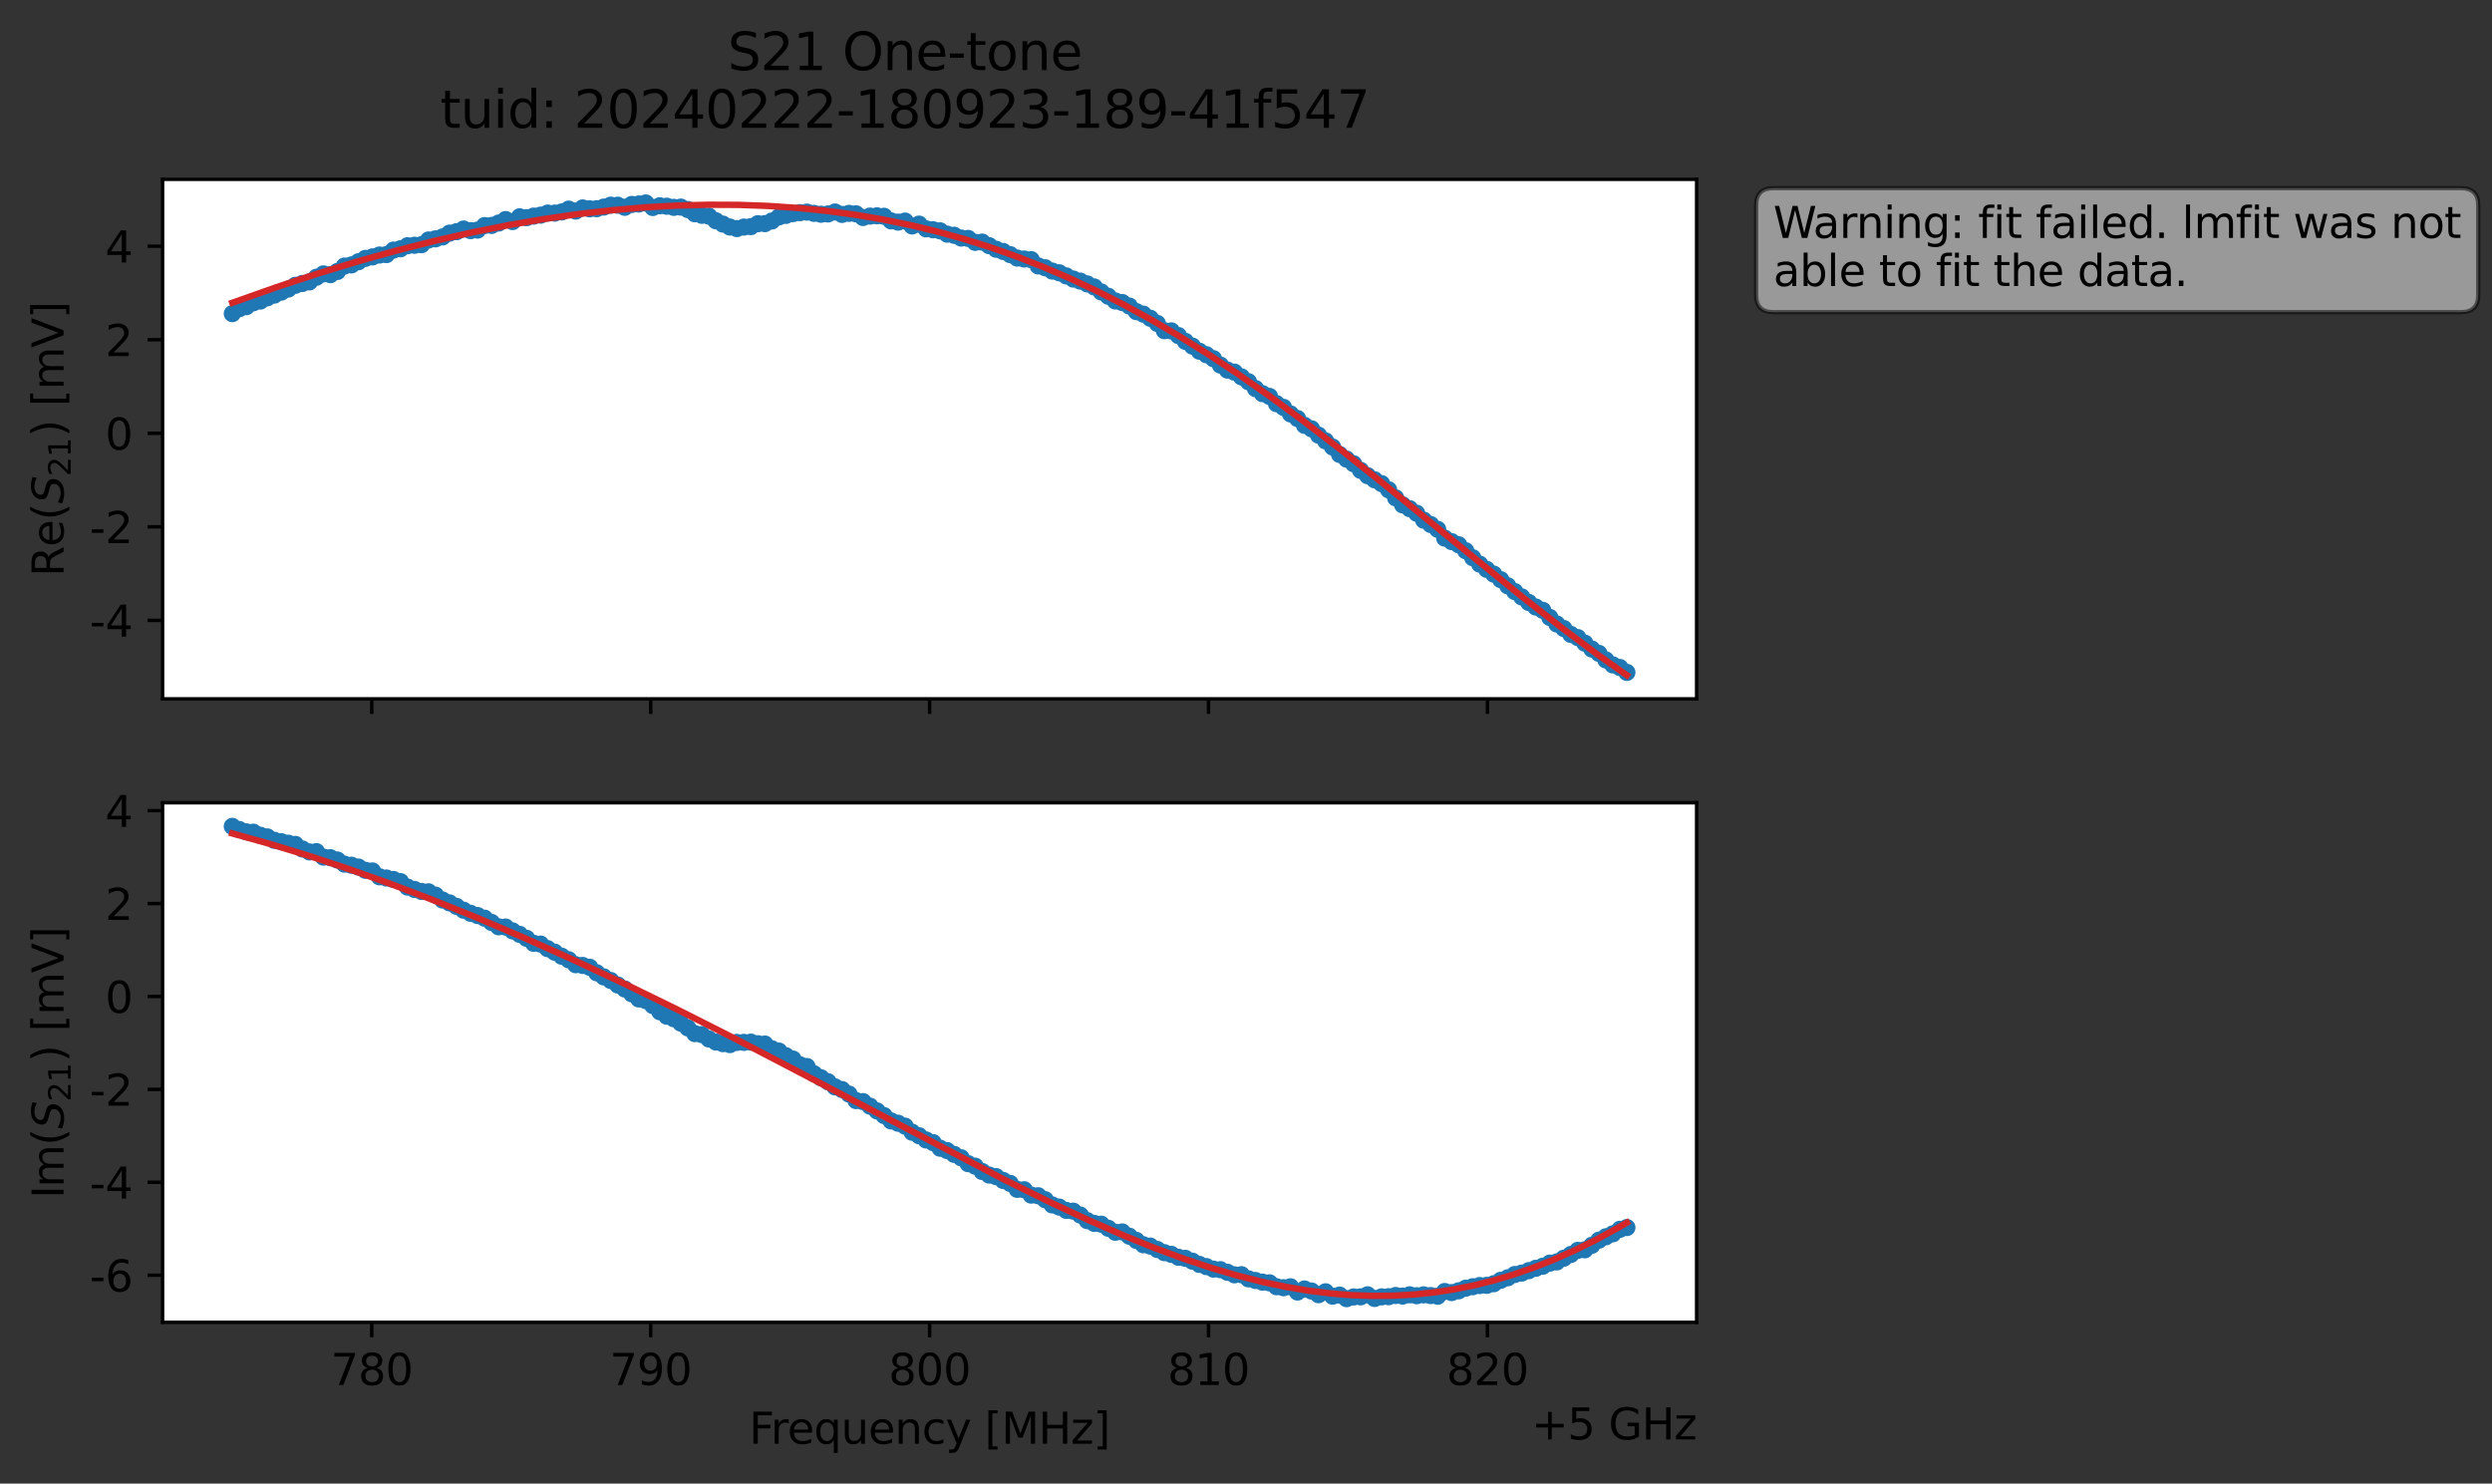 <?xml version="1.0" encoding="utf-8" standalone="no"?>
<!DOCTYPE svg PUBLIC "-//W3C//DTD SVG 1.1//EN"
  "http://www.w3.org/Graphics/SVG/1.1/DTD/svg11.dtd">
<svg xmlns:xlink="http://www.w3.org/1999/xlink" width="580.132pt" height="345.428pt" viewBox="0 0 580.132 345.428" xmlns="http://www.w3.org/2000/svg" version="1.1">
 <rect x="0" y="0" width="580.132" height="345.428" fill="#333333" stroke="none"/>
 <defs>
  <style type="text/css">*{stroke-linejoin: round; stroke-linecap: butt}</style>
 </defs>
 <g id="figure_1">
  <g id="patch_1">
   <path d="M 0 345.428 
L 580.132 345.428 
L 580.132 -0 
L 0 -0 
L 0 345.428 
z
" style="fill: none; opacity: 0"/>
  </g>
  <g id="axes_1">
   <g id="patch_2">
    <path d="M 37.848 162.72 
L 394.968 162.72 
L 394.968 41.76 
L 37.848 41.76 
z
" style="fill: #ffffff"/>
   </g>
   <g id="matplotlib.axis_1">
    <g id="xtick_1">
     <g id="line2d_1">
      <defs>
       <path id="m77dfce9dfb" d="M 0 0 
L 0 3.5 
" style="stroke: #000000; stroke-width: 0.8"/>
      </defs>
      <g>
       <use xlink:href="#m77dfce9dfb" x="86.547" y="162.72" style="stroke: #000000; stroke-width: 0.8"/>
      </g>
     </g>
    </g>
    <g id="xtick_2">
     <g id="line2d_2">
      <g>
       <use xlink:href="#m77dfce9dfb" x="151.478" y="162.72" style="stroke: #000000; stroke-width: 0.8"/>
      </g>
     </g>
    </g>
    <g id="xtick_3">
     <g id="line2d_3">
      <g>
       <use xlink:href="#m77dfce9dfb" x="216.408" y="162.72" style="stroke: #000000; stroke-width: 0.8"/>
      </g>
     </g>
    </g>
    <g id="xtick_4">
     <g id="line2d_4">
      <g>
       <use xlink:href="#m77dfce9dfb" x="281.339" y="162.72" style="stroke: #000000; stroke-width: 0.8"/>
      </g>
     </g>
    </g>
    <g id="xtick_5">
     <g id="line2d_5">
      <g>
       <use xlink:href="#m77dfce9dfb" x="346.27" y="162.72" style="stroke: #000000; stroke-width: 0.8"/>
      </g>
     </g>
    </g>
   </g>
   <g id="matplotlib.axis_2">
    <g id="ytick_1">
     <g id="line2d_6">
      <defs>
       <path id="mb89c722e0e" d="M 0 0 
L -3.5 0 
" style="stroke: #000000; stroke-width: 0.8"/>
      </defs>
      <g>
       <use xlink:href="#mb89c722e0e" x="37.848" y="144.442" style="stroke: #000000; stroke-width: 0.8"/>
      </g>
     </g>
     <g id="text_1">
      <!-- -4 -->
      <g transform="translate(20.878 148.241) scale(0.1 -0.1)">
       <defs>
        <path id="DejaVuSans-2d" d="M 313 2009 
L 1997 2009 
L 1997 1497 
L 313 1497 
L 313 2009 
z
" transform="scale(0.016)"/>
        <path id="DejaVuSans-34" d="M 2419 4116 
L 825 1625 
L 2419 1625 
L 2419 4116 
z
M 2253 4666 
L 3047 4666 
L 3047 1625 
L 3713 1625 
L 3713 1100 
L 3047 1100 
L 3047 0 
L 2419 0 
L 2419 1100 
L 313 1100 
L 313 1709 
L 2253 4666 
z
" transform="scale(0.016)"/>
       </defs>
       <use xlink:href="#DejaVuSans-2d"/>
       <use xlink:href="#DejaVuSans-34" x="36.084"/>
      </g>
     </g>
    </g>
    <g id="ytick_2">
     <g id="line2d_7">
      <g>
       <use xlink:href="#mb89c722e0e" x="37.848" y="122.662" style="stroke: #000000; stroke-width: 0.8"/>
      </g>
     </g>
     <g id="text_2">
      <!-- -2 -->
      <g transform="translate(20.878 126.461) scale(0.1 -0.1)">
       <defs>
        <path id="DejaVuSans-32" d="M 1228 531 
L 3431 531 
L 3431 0 
L 469 0 
L 469 531 
Q 828 903 1448 1529 
Q 2069 2156 2228 2338 
Q 2531 2678 2651 2914 
Q 2772 3150 2772 3378 
Q 2772 3750 2511 3984 
Q 2250 4219 1831 4219 
Q 1534 4219 1204 4116 
Q 875 4013 500 3803 
L 500 4441 
Q 881 4594 1212 4672 
Q 1544 4750 1819 4750 
Q 2544 4750 2975 4387 
Q 3406 4025 3406 3419 
Q 3406 3131 3298 2873 
Q 3191 2616 2906 2266 
Q 2828 2175 2409 1742 
Q 1991 1309 1228 531 
z
" transform="scale(0.016)"/>
       </defs>
       <use xlink:href="#DejaVuSans-2d"/>
       <use xlink:href="#DejaVuSans-32" x="36.084"/>
      </g>
     </g>
    </g>
    <g id="ytick_3">
     <g id="line2d_8">
      <g>
       <use xlink:href="#mb89c722e0e" x="37.848" y="100.882" style="stroke: #000000; stroke-width: 0.8"/>
      </g>
     </g>
     <g id="text_3">
      <!-- 0 -->
      <g transform="translate(24.486 104.681) scale(0.1 -0.1)">
       <defs>
        <path id="DejaVuSans-30" d="M 2034 4250 
Q 1547 4250 1301 3770 
Q 1056 3291 1056 2328 
Q 1056 1369 1301 889 
Q 1547 409 2034 409 
Q 2525 409 2770 889 
Q 3016 1369 3016 2328 
Q 3016 3291 2770 3770 
Q 2525 4250 2034 4250 
z
M 2034 4750 
Q 2819 4750 3233 4129 
Q 3647 3509 3647 2328 
Q 3647 1150 3233 529 
Q 2819 -91 2034 -91 
Q 1250 -91 836 529 
Q 422 1150 422 2328 
Q 422 3509 836 4129 
Q 1250 4750 2034 4750 
z
" transform="scale(0.016)"/>
       </defs>
       <use xlink:href="#DejaVuSans-30"/>
      </g>
     </g>
    </g>
    <g id="ytick_4">
     <g id="line2d_9">
      <g>
       <use xlink:href="#mb89c722e0e" x="37.848" y="79.102" style="stroke: #000000; stroke-width: 0.8"/>
      </g>
     </g>
     <g id="text_4">
      <!-- 2 -->
      <g transform="translate(24.486 82.902) scale(0.1 -0.1)">
       <use xlink:href="#DejaVuSans-32"/>
      </g>
     </g>
    </g>
    <g id="ytick_5">
     <g id="line2d_10">
      <g>
       <use xlink:href="#mb89c722e0e" x="37.848" y="57.323" style="stroke: #000000; stroke-width: 0.8"/>
      </g>
     </g>
     <g id="text_5">
      <!-- 4 -->
      <g transform="translate(24.486 61.122) scale(0.1 -0.1)">
       <use xlink:href="#DejaVuSans-34"/>
      </g>
     </g>
    </g>
    <g id="text_6">
     <!-- Re$(S_{21})$ [mV] -->
     <g transform="translate(14.798 134.24) rotate(-90) scale(0.1 -0.1)">
      <defs>
       <path id="DejaVuSans-52" d="M 2841 2188 
Q 3044 2119 3236 1894 
Q 3428 1669 3622 1275 
L 4263 0 
L 3584 0 
L 2988 1197 
Q 2756 1666 2539 1819 
Q 2322 1972 1947 1972 
L 1259 1972 
L 1259 0 
L 628 0 
L 628 4666 
L 2053 4666 
Q 2853 4666 3247 4331 
Q 3641 3997 3641 3322 
Q 3641 2881 3436 2590 
Q 3231 2300 2841 2188 
z
M 1259 4147 
L 1259 2491 
L 2053 2491 
Q 2509 2491 2742 2702 
Q 2975 2913 2975 3322 
Q 2975 3731 2742 3939 
Q 2509 4147 2053 4147 
L 1259 4147 
z
" transform="scale(0.016)"/>
       <path id="DejaVuSans-65" d="M 3597 1894 
L 3597 1613 
L 953 1613 
Q 991 1019 1311 708 
Q 1631 397 2203 397 
Q 2534 397 2845 478 
Q 3156 559 3463 722 
L 3463 178 
Q 3153 47 2828 -22 
Q 2503 -91 2169 -91 
Q 1331 -91 842 396 
Q 353 884 353 1716 
Q 353 2575 817 3079 
Q 1281 3584 2069 3584 
Q 2775 3584 3186 3129 
Q 3597 2675 3597 1894 
z
M 3022 2063 
Q 3016 2534 2758 2815 
Q 2500 3097 2075 3097 
Q 1594 3097 1305 2825 
Q 1016 2553 972 2059 
L 3022 2063 
z
" transform="scale(0.016)"/>
       <path id="DejaVuSans-28" d="M 1984 4856 
Q 1566 4138 1362 3434 
Q 1159 2731 1159 2009 
Q 1159 1288 1364 580 
Q 1569 -128 1984 -844 
L 1484 -844 
Q 1016 -109 783 600 
Q 550 1309 550 2009 
Q 550 2706 781 3412 
Q 1013 4119 1484 4856 
L 1984 4856 
z
" transform="scale(0.016)"/>
       <path id="DejaVuSans-Oblique-53" d="M 3859 4513 
L 3738 3897 
Q 3422 4066 3111 4152 
Q 2800 4238 2509 4238 
Q 1944 4238 1609 3991 
Q 1275 3744 1275 3334 
Q 1275 3109 1398 2989 
Q 1522 2869 2034 2731 
L 2413 2638 
Q 3053 2472 3303 2217 
Q 3553 1963 3553 1503 
Q 3553 797 2998 353 
Q 2444 -91 1538 -91 
Q 1166 -91 791 -17 
Q 416 56 38 206 
L 166 856 
Q 513 641 861 531 
Q 1209 422 1556 422 
Q 2147 422 2503 684 
Q 2859 947 2859 1369 
Q 2859 1650 2717 1795 
Q 2575 1941 2106 2059 
L 1728 2156 
Q 1081 2325 845 2545 
Q 609 2766 609 3163 
Q 609 3859 1145 4304 
Q 1681 4750 2541 4750 
Q 2875 4750 3203 4690 
Q 3531 4631 3859 4513 
z
" transform="scale(0.016)"/>
       <path id="DejaVuSans-31" d="M 794 531 
L 1825 531 
L 1825 4091 
L 703 3866 
L 703 4441 
L 1819 4666 
L 2450 4666 
L 2450 531 
L 3481 531 
L 3481 0 
L 794 0 
L 794 531 
z
" transform="scale(0.016)"/>
       <path id="DejaVuSans-29" d="M 513 4856 
L 1013 4856 
Q 1481 4119 1714 3412 
Q 1947 2706 1947 2009 
Q 1947 1309 1714 600 
Q 1481 -109 1013 -844 
L 513 -844 
Q 928 -128 1133 580 
Q 1338 1288 1338 2009 
Q 1338 2731 1133 3434 
Q 928 4138 513 4856 
z
" transform="scale(0.016)"/>
       <path id="DejaVuSans-20" transform="scale(0.016)"/>
       <path id="DejaVuSans-5b" d="M 550 4863 
L 1875 4863 
L 1875 4416 
L 1125 4416 
L 1125 -397 
L 1875 -397 
L 1875 -844 
L 550 -844 
L 550 4863 
z
" transform="scale(0.016)"/>
       <path id="DejaVuSans-6d" d="M 3328 2828 
Q 3544 3216 3844 3400 
Q 4144 3584 4550 3584 
Q 5097 3584 5394 3201 
Q 5691 2819 5691 2113 
L 5691 0 
L 5113 0 
L 5113 2094 
Q 5113 2597 4934 2840 
Q 4756 3084 4391 3084 
Q 3944 3084 3684 2787 
Q 3425 2491 3425 1978 
L 3425 0 
L 2847 0 
L 2847 2094 
Q 2847 2600 2669 2842 
Q 2491 3084 2119 3084 
Q 1678 3084 1418 2786 
Q 1159 2488 1159 1978 
L 1159 0 
L 581 0 
L 581 3500 
L 1159 3500 
L 1159 2956 
Q 1356 3278 1631 3431 
Q 1906 3584 2284 3584 
Q 2666 3584 2933 3390 
Q 3200 3197 3328 2828 
z
" transform="scale(0.016)"/>
       <path id="DejaVuSans-56" d="M 1831 0 
L 50 4666 
L 709 4666 
L 2188 738 
L 3669 4666 
L 4325 4666 
L 2547 0 
L 1831 0 
z
" transform="scale(0.016)"/>
       <path id="DejaVuSans-5d" d="M 1947 4863 
L 1947 -844 
L 622 -844 
L 622 -397 
L 1369 -397 
L 1369 4416 
L 622 4416 
L 622 4863 
L 1947 4863 
z
" transform="scale(0.016)"/>
      </defs>
      <use xlink:href="#DejaVuSans-52" transform="translate(0 0.016)"/>
      <use xlink:href="#DejaVuSans-65" transform="translate(69.482 0.016)"/>
      <use xlink:href="#DejaVuSans-28" transform="translate(131.006 0.016)"/>
      <use xlink:href="#DejaVuSans-Oblique-53" transform="translate(170.02 0.016)"/>
      <use xlink:href="#DejaVuSans-32" transform="translate(233.496 -16.391) scale(0.7)"/>
      <use xlink:href="#DejaVuSans-31" transform="translate(278.032 -16.391) scale(0.7)"/>
      <use xlink:href="#DejaVuSans-29" transform="translate(325.303 0.016)"/>
      <use xlink:href="#DejaVuSans-20" transform="translate(364.316 0.016)"/>
      <use xlink:href="#DejaVuSans-5b" transform="translate(396.104 0.016)"/>
      <use xlink:href="#DejaVuSans-6d" transform="translate(435.117 0.016)"/>
      <use xlink:href="#DejaVuSans-56" transform="translate(532.529 0.016)"/>
      <use xlink:href="#DejaVuSans-5d" transform="translate(600.938 0.016)"/>
     </g>
    </g>
   </g>
   <g id="line2d_11">
    <path d="M 54.081 73.026 
L 55.713 71.877 
L 57.344 71.406 
L 58.975 70.505 
L 60.607 70.098 
L 63.87 68.71 
L 67.133 67.298 
L 68.764 66.424 
L 72.027 65.638 
L 73.658 64.553 
L 75.29 63.766 
L 76.921 63.945 
L 78.553 63.203 
L 80.184 61.943 
L 81.815 61.684 
L 85.078 60.153 
L 88.341 59.376 
L 89.973 59.277 
L 91.604 58.23 
L 93.235 57.92 
L 94.867 57.214 
L 98.13 56.97 
L 99.761 55.875 
L 101.393 55.611 
L 103.024 55.165 
L 104.655 54.28 
L 106.287 53.949 
L 107.918 53.324 
L 109.55 53.7 
L 111.181 53.571 
L 112.813 52.528 
L 114.444 52.485 
L 116.076 51.936 
L 117.707 51.123 
L 119.338 51.59 
L 120.97 50.484 
L 122.601 50.687 
L 124.233 50.316 
L 125.864 50.091 
L 127.496 49.609 
L 129.127 49.623 
L 130.758 49.351 
L 132.39 48.692 
L 134.021 49.147 
L 135.653 48.417 
L 137.284 48.629 
L 138.916 48.591 
L 142.178 47.771 
L 143.81 47.779 
L 145.441 48.266 
L 147.073 47.599 
L 148.704 47.5 
L 150.336 47.258 
L 151.967 48.316 
L 153.598 47.911 
L 155.23 48.015 
L 156.861 48.278 
L 158.493 48.219 
L 160.124 48.789 
L 161.756 49.775 
L 163.387 50.131 
L 165.018 50.323 
L 166.65 51.404 
L 169.913 52.865 
L 171.544 53.223 
L 173.176 52.867 
L 174.807 52.763 
L 176.438 52.086 
L 178.07 52.068 
L 179.701 51.453 
L 181.333 50.506 
L 186.227 49.517 
L 187.858 49.391 
L 191.121 49.879 
L 192.753 49.814 
L 194.384 49.36 
L 196.016 49.921 
L 197.647 49.678 
L 199.278 49.79 
L 200.91 50.642 
L 202.541 50.315 
L 204.173 50.25 
L 205.804 50.359 
L 207.436 51.43 
L 209.067 51.718 
L 210.698 51.474 
L 212.33 52.611 
L 213.961 52.185 
L 215.593 53.283 
L 218.856 53.747 
L 220.487 54.518 
L 222.118 54.785 
L 223.75 55.425 
L 225.381 55.51 
L 227.013 56.426 
L 228.644 56.373 
L 231.907 58.035 
L 233.538 58.551 
L 236.801 60.089 
L 240.064 60.461 
L 241.696 61.92 
L 243.327 62.342 
L 244.958 63.113 
L 246.59 63.515 
L 249.853 64.973 
L 251.484 65.451 
L 254.747 66.815 
L 256.378 67.986 
L 259.641 70.081 
L 261.273 70.446 
L 262.904 71.26 
L 264.536 72.557 
L 266.167 73.141 
L 267.798 74.107 
L 269.43 75.308 
L 271.061 76.991 
L 272.693 77.042 
L 274.324 78.123 
L 275.956 79.485 
L 279.218 81.771 
L 282.481 83.52 
L 284.113 85.005 
L 285.744 86.171 
L 287.376 86.649 
L 290.638 88.886 
L 292.27 90.466 
L 293.901 91.653 
L 295.533 92.298 
L 297.164 93.987 
L 298.796 94.853 
L 300.427 96.377 
L 302.059 97.446 
L 303.69 99.031 
L 305.321 99.847 
L 308.584 102.653 
L 310.216 104.08 
L 311.847 105.81 
L 315.11 107.977 
L 316.741 109.514 
L 318.373 110.762 
L 321.636 112.607 
L 323.267 114.044 
L 324.899 115.925 
L 326.53 117.557 
L 328.161 118.432 
L 329.793 119.505 
L 331.424 121.113 
L 334.687 123.244 
L 336.319 125.291 
L 339.581 126.849 
L 341.213 128.239 
L 344.476 131.347 
L 349.37 134.959 
L 352.633 137.735 
L 355.896 140.278 
L 357.527 141.339 
L 359.159 142.108 
L 362.421 145.281 
L 364.053 146.342 
L 365.684 147.71 
L 367.316 148.459 
L 370.579 151.124 
L 372.21 152.124 
L 373.841 153.659 
L 375.473 154.814 
L 377.104 155.416 
L 378.736 156.563 
L 378.736 156.563 
" clip-path="url(#p91d9caca9d)" style="fill: none; stroke: #1f77b4; stroke-width: 1.5; stroke-linecap: square"/>
    <defs>
     <path id="m59935616e6" d="M 0 1.5 
C 0.398 1.5 0.779 1.342 1.061 1.061 
C 1.342 0.779 1.5 0.398 1.5 0 
C 1.5 -0.398 1.342 -0.779 1.061 -1.061 
C 0.779 -1.342 0.398 -1.5 0 -1.5 
C -0.398 -1.5 -0.779 -1.342 -1.061 -1.061 
C -1.342 -0.779 -1.5 -0.398 -1.5 0 
C -1.5 0.398 -1.342 0.779 -1.061 1.061 
C -0.779 1.342 -0.398 1.5 0 1.5 
z
" style="stroke: #1f77b4"/>
    </defs>
    <g clip-path="url(#p91d9caca9d)">
     <use xlink:href="#m59935616e6" x="54.081" y="73.026" style="fill: #1f77b4; stroke: #1f77b4"/>
     <use xlink:href="#m59935616e6" x="55.713" y="71.877" style="fill: #1f77b4; stroke: #1f77b4"/>
     <use xlink:href="#m59935616e6" x="57.344" y="71.406" style="fill: #1f77b4; stroke: #1f77b4"/>
     <use xlink:href="#m59935616e6" x="58.975" y="70.505" style="fill: #1f77b4; stroke: #1f77b4"/>
     <use xlink:href="#m59935616e6" x="60.607" y="70.098" style="fill: #1f77b4; stroke: #1f77b4"/>
     <use xlink:href="#m59935616e6" x="62.238" y="69.346" style="fill: #1f77b4; stroke: #1f77b4"/>
     <use xlink:href="#m59935616e6" x="63.87" y="68.71" style="fill: #1f77b4; stroke: #1f77b4"/>
     <use xlink:href="#m59935616e6" x="65.501" y="68.016" style="fill: #1f77b4; stroke: #1f77b4"/>
     <use xlink:href="#m59935616e6" x="67.133" y="67.298" style="fill: #1f77b4; stroke: #1f77b4"/>
     <use xlink:href="#m59935616e6" x="68.764" y="66.424" style="fill: #1f77b4; stroke: #1f77b4"/>
     <use xlink:href="#m59935616e6" x="70.395" y="65.999" style="fill: #1f77b4; stroke: #1f77b4"/>
     <use xlink:href="#m59935616e6" x="72.027" y="65.638" style="fill: #1f77b4; stroke: #1f77b4"/>
     <use xlink:href="#m59935616e6" x="73.658" y="64.553" style="fill: #1f77b4; stroke: #1f77b4"/>
     <use xlink:href="#m59935616e6" x="75.29" y="63.766" style="fill: #1f77b4; stroke: #1f77b4"/>
     <use xlink:href="#m59935616e6" x="76.921" y="63.945" style="fill: #1f77b4; stroke: #1f77b4"/>
     <use xlink:href="#m59935616e6" x="78.553" y="63.203" style="fill: #1f77b4; stroke: #1f77b4"/>
     <use xlink:href="#m59935616e6" x="80.184" y="61.943" style="fill: #1f77b4; stroke: #1f77b4"/>
     <use xlink:href="#m59935616e6" x="81.815" y="61.684" style="fill: #1f77b4; stroke: #1f77b4"/>
     <use xlink:href="#m59935616e6" x="83.447" y="60.937" style="fill: #1f77b4; stroke: #1f77b4"/>
     <use xlink:href="#m59935616e6" x="85.078" y="60.153" style="fill: #1f77b4; stroke: #1f77b4"/>
     <use xlink:href="#m59935616e6" x="86.71" y="59.813" style="fill: #1f77b4; stroke: #1f77b4"/>
     <use xlink:href="#m59935616e6" x="88.341" y="59.376" style="fill: #1f77b4; stroke: #1f77b4"/>
     <use xlink:href="#m59935616e6" x="89.973" y="59.277" style="fill: #1f77b4; stroke: #1f77b4"/>
     <use xlink:href="#m59935616e6" x="91.604" y="58.23" style="fill: #1f77b4; stroke: #1f77b4"/>
     <use xlink:href="#m59935616e6" x="93.235" y="57.92" style="fill: #1f77b4; stroke: #1f77b4"/>
     <use xlink:href="#m59935616e6" x="94.867" y="57.214" style="fill: #1f77b4; stroke: #1f77b4"/>
     <use xlink:href="#m59935616e6" x="96.498" y="57.105" style="fill: #1f77b4; stroke: #1f77b4"/>
     <use xlink:href="#m59935616e6" x="98.13" y="56.97" style="fill: #1f77b4; stroke: #1f77b4"/>
     <use xlink:href="#m59935616e6" x="99.761" y="55.875" style="fill: #1f77b4; stroke: #1f77b4"/>
     <use xlink:href="#m59935616e6" x="101.393" y="55.611" style="fill: #1f77b4; stroke: #1f77b4"/>
     <use xlink:href="#m59935616e6" x="103.024" y="55.165" style="fill: #1f77b4; stroke: #1f77b4"/>
     <use xlink:href="#m59935616e6" x="104.655" y="54.28" style="fill: #1f77b4; stroke: #1f77b4"/>
     <use xlink:href="#m59935616e6" x="106.287" y="53.949" style="fill: #1f77b4; stroke: #1f77b4"/>
     <use xlink:href="#m59935616e6" x="107.918" y="53.324" style="fill: #1f77b4; stroke: #1f77b4"/>
     <use xlink:href="#m59935616e6" x="109.55" y="53.7" style="fill: #1f77b4; stroke: #1f77b4"/>
     <use xlink:href="#m59935616e6" x="111.181" y="53.571" style="fill: #1f77b4; stroke: #1f77b4"/>
     <use xlink:href="#m59935616e6" x="112.813" y="52.528" style="fill: #1f77b4; stroke: #1f77b4"/>
     <use xlink:href="#m59935616e6" x="114.444" y="52.485" style="fill: #1f77b4; stroke: #1f77b4"/>
     <use xlink:href="#m59935616e6" x="116.076" y="51.936" style="fill: #1f77b4; stroke: #1f77b4"/>
     <use xlink:href="#m59935616e6" x="117.707" y="51.123" style="fill: #1f77b4; stroke: #1f77b4"/>
     <use xlink:href="#m59935616e6" x="119.338" y="51.59" style="fill: #1f77b4; stroke: #1f77b4"/>
     <use xlink:href="#m59935616e6" x="120.97" y="50.484" style="fill: #1f77b4; stroke: #1f77b4"/>
     <use xlink:href="#m59935616e6" x="122.601" y="50.687" style="fill: #1f77b4; stroke: #1f77b4"/>
     <use xlink:href="#m59935616e6" x="124.233" y="50.316" style="fill: #1f77b4; stroke: #1f77b4"/>
     <use xlink:href="#m59935616e6" x="125.864" y="50.091" style="fill: #1f77b4; stroke: #1f77b4"/>
     <use xlink:href="#m59935616e6" x="127.496" y="49.609" style="fill: #1f77b4; stroke: #1f77b4"/>
     <use xlink:href="#m59935616e6" x="129.127" y="49.623" style="fill: #1f77b4; stroke: #1f77b4"/>
     <use xlink:href="#m59935616e6" x="130.758" y="49.351" style="fill: #1f77b4; stroke: #1f77b4"/>
     <use xlink:href="#m59935616e6" x="132.39" y="48.692" style="fill: #1f77b4; stroke: #1f77b4"/>
     <use xlink:href="#m59935616e6" x="134.021" y="49.147" style="fill: #1f77b4; stroke: #1f77b4"/>
     <use xlink:href="#m59935616e6" x="135.653" y="48.417" style="fill: #1f77b4; stroke: #1f77b4"/>
     <use xlink:href="#m59935616e6" x="137.284" y="48.629" style="fill: #1f77b4; stroke: #1f77b4"/>
     <use xlink:href="#m59935616e6" x="138.916" y="48.591" style="fill: #1f77b4; stroke: #1f77b4"/>
     <use xlink:href="#m59935616e6" x="140.547" y="48.219" style="fill: #1f77b4; stroke: #1f77b4"/>
     <use xlink:href="#m59935616e6" x="142.178" y="47.771" style="fill: #1f77b4; stroke: #1f77b4"/>
     <use xlink:href="#m59935616e6" x="143.81" y="47.779" style="fill: #1f77b4; stroke: #1f77b4"/>
     <use xlink:href="#m59935616e6" x="145.441" y="48.266" style="fill: #1f77b4; stroke: #1f77b4"/>
     <use xlink:href="#m59935616e6" x="147.073" y="47.599" style="fill: #1f77b4; stroke: #1f77b4"/>
     <use xlink:href="#m59935616e6" x="148.704" y="47.5" style="fill: #1f77b4; stroke: #1f77b4"/>
     <use xlink:href="#m59935616e6" x="150.336" y="47.258" style="fill: #1f77b4; stroke: #1f77b4"/>
     <use xlink:href="#m59935616e6" x="151.967" y="48.316" style="fill: #1f77b4; stroke: #1f77b4"/>
     <use xlink:href="#m59935616e6" x="153.598" y="47.911" style="fill: #1f77b4; stroke: #1f77b4"/>
     <use xlink:href="#m59935616e6" x="155.23" y="48.015" style="fill: #1f77b4; stroke: #1f77b4"/>
     <use xlink:href="#m59935616e6" x="156.861" y="48.278" style="fill: #1f77b4; stroke: #1f77b4"/>
     <use xlink:href="#m59935616e6" x="158.493" y="48.219" style="fill: #1f77b4; stroke: #1f77b4"/>
     <use xlink:href="#m59935616e6" x="160.124" y="48.789" style="fill: #1f77b4; stroke: #1f77b4"/>
     <use xlink:href="#m59935616e6" x="161.756" y="49.775" style="fill: #1f77b4; stroke: #1f77b4"/>
     <use xlink:href="#m59935616e6" x="163.387" y="50.131" style="fill: #1f77b4; stroke: #1f77b4"/>
     <use xlink:href="#m59935616e6" x="165.018" y="50.323" style="fill: #1f77b4; stroke: #1f77b4"/>
     <use xlink:href="#m59935616e6" x="166.65" y="51.404" style="fill: #1f77b4; stroke: #1f77b4"/>
     <use xlink:href="#m59935616e6" x="168.281" y="52.175" style="fill: #1f77b4; stroke: #1f77b4"/>
     <use xlink:href="#m59935616e6" x="169.913" y="52.865" style="fill: #1f77b4; stroke: #1f77b4"/>
     <use xlink:href="#m59935616e6" x="171.544" y="53.223" style="fill: #1f77b4; stroke: #1f77b4"/>
     <use xlink:href="#m59935616e6" x="173.176" y="52.867" style="fill: #1f77b4; stroke: #1f77b4"/>
     <use xlink:href="#m59935616e6" x="174.807" y="52.763" style="fill: #1f77b4; stroke: #1f77b4"/>
     <use xlink:href="#m59935616e6" x="176.438" y="52.086" style="fill: #1f77b4; stroke: #1f77b4"/>
     <use xlink:href="#m59935616e6" x="178.07" y="52.068" style="fill: #1f77b4; stroke: #1f77b4"/>
     <use xlink:href="#m59935616e6" x="179.701" y="51.453" style="fill: #1f77b4; stroke: #1f77b4"/>
     <use xlink:href="#m59935616e6" x="181.333" y="50.506" style="fill: #1f77b4; stroke: #1f77b4"/>
     <use xlink:href="#m59935616e6" x="182.964" y="50.15" style="fill: #1f77b4; stroke: #1f77b4"/>
     <use xlink:href="#m59935616e6" x="184.596" y="49.737" style="fill: #1f77b4; stroke: #1f77b4"/>
     <use xlink:href="#m59935616e6" x="186.227" y="49.517" style="fill: #1f77b4; stroke: #1f77b4"/>
     <use xlink:href="#m59935616e6" x="187.858" y="49.391" style="fill: #1f77b4; stroke: #1f77b4"/>
     <use xlink:href="#m59935616e6" x="189.49" y="49.68" style="fill: #1f77b4; stroke: #1f77b4"/>
     <use xlink:href="#m59935616e6" x="191.121" y="49.879" style="fill: #1f77b4; stroke: #1f77b4"/>
     <use xlink:href="#m59935616e6" x="192.753" y="49.814" style="fill: #1f77b4; stroke: #1f77b4"/>
     <use xlink:href="#m59935616e6" x="194.384" y="49.36" style="fill: #1f77b4; stroke: #1f77b4"/>
     <use xlink:href="#m59935616e6" x="196.016" y="49.921" style="fill: #1f77b4; stroke: #1f77b4"/>
     <use xlink:href="#m59935616e6" x="197.647" y="49.678" style="fill: #1f77b4; stroke: #1f77b4"/>
     <use xlink:href="#m59935616e6" x="199.278" y="49.79" style="fill: #1f77b4; stroke: #1f77b4"/>
     <use xlink:href="#m59935616e6" x="200.91" y="50.642" style="fill: #1f77b4; stroke: #1f77b4"/>
     <use xlink:href="#m59935616e6" x="202.541" y="50.315" style="fill: #1f77b4; stroke: #1f77b4"/>
     <use xlink:href="#m59935616e6" x="204.173" y="50.25" style="fill: #1f77b4; stroke: #1f77b4"/>
     <use xlink:href="#m59935616e6" x="205.804" y="50.359" style="fill: #1f77b4; stroke: #1f77b4"/>
     <use xlink:href="#m59935616e6" x="207.436" y="51.43" style="fill: #1f77b4; stroke: #1f77b4"/>
     <use xlink:href="#m59935616e6" x="209.067" y="51.718" style="fill: #1f77b4; stroke: #1f77b4"/>
     <use xlink:href="#m59935616e6" x="210.698" y="51.474" style="fill: #1f77b4; stroke: #1f77b4"/>
     <use xlink:href="#m59935616e6" x="212.33" y="52.611" style="fill: #1f77b4; stroke: #1f77b4"/>
     <use xlink:href="#m59935616e6" x="213.961" y="52.185" style="fill: #1f77b4; stroke: #1f77b4"/>
     <use xlink:href="#m59935616e6" x="215.593" y="53.283" style="fill: #1f77b4; stroke: #1f77b4"/>
     <use xlink:href="#m59935616e6" x="217.224" y="53.496" style="fill: #1f77b4; stroke: #1f77b4"/>
     <use xlink:href="#m59935616e6" x="218.856" y="53.747" style="fill: #1f77b4; stroke: #1f77b4"/>
     <use xlink:href="#m59935616e6" x="220.487" y="54.518" style="fill: #1f77b4; stroke: #1f77b4"/>
     <use xlink:href="#m59935616e6" x="222.118" y="54.785" style="fill: #1f77b4; stroke: #1f77b4"/>
     <use xlink:href="#m59935616e6" x="223.75" y="55.425" style="fill: #1f77b4; stroke: #1f77b4"/>
     <use xlink:href="#m59935616e6" x="225.381" y="55.51" style="fill: #1f77b4; stroke: #1f77b4"/>
     <use xlink:href="#m59935616e6" x="227.013" y="56.426" style="fill: #1f77b4; stroke: #1f77b4"/>
     <use xlink:href="#m59935616e6" x="228.644" y="56.373" style="fill: #1f77b4; stroke: #1f77b4"/>
     <use xlink:href="#m59935616e6" x="230.276" y="57.203" style="fill: #1f77b4; stroke: #1f77b4"/>
     <use xlink:href="#m59935616e6" x="231.907" y="58.035" style="fill: #1f77b4; stroke: #1f77b4"/>
     <use xlink:href="#m59935616e6" x="233.538" y="58.551" style="fill: #1f77b4; stroke: #1f77b4"/>
     <use xlink:href="#m59935616e6" x="235.17" y="59.291" style="fill: #1f77b4; stroke: #1f77b4"/>
     <use xlink:href="#m59935616e6" x="236.801" y="60.089" style="fill: #1f77b4; stroke: #1f77b4"/>
     <use xlink:href="#m59935616e6" x="238.433" y="60.308" style="fill: #1f77b4; stroke: #1f77b4"/>
     <use xlink:href="#m59935616e6" x="240.064" y="60.461" style="fill: #1f77b4; stroke: #1f77b4"/>
     <use xlink:href="#m59935616e6" x="241.696" y="61.92" style="fill: #1f77b4; stroke: #1f77b4"/>
     <use xlink:href="#m59935616e6" x="243.327" y="62.342" style="fill: #1f77b4; stroke: #1f77b4"/>
     <use xlink:href="#m59935616e6" x="244.958" y="63.113" style="fill: #1f77b4; stroke: #1f77b4"/>
     <use xlink:href="#m59935616e6" x="246.59" y="63.515" style="fill: #1f77b4; stroke: #1f77b4"/>
     <use xlink:href="#m59935616e6" x="248.221" y="64.241" style="fill: #1f77b4; stroke: #1f77b4"/>
     <use xlink:href="#m59935616e6" x="249.853" y="64.973" style="fill: #1f77b4; stroke: #1f77b4"/>
     <use xlink:href="#m59935616e6" x="251.484" y="65.451" style="fill: #1f77b4; stroke: #1f77b4"/>
     <use xlink:href="#m59935616e6" x="253.116" y="66.109" style="fill: #1f77b4; stroke: #1f77b4"/>
     <use xlink:href="#m59935616e6" x="254.747" y="66.815" style="fill: #1f77b4; stroke: #1f77b4"/>
     <use xlink:href="#m59935616e6" x="256.378" y="67.986" style="fill: #1f77b4; stroke: #1f77b4"/>
     <use xlink:href="#m59935616e6" x="258.01" y="68.983" style="fill: #1f77b4; stroke: #1f77b4"/>
     <use xlink:href="#m59935616e6" x="259.641" y="70.081" style="fill: #1f77b4; stroke: #1f77b4"/>
     <use xlink:href="#m59935616e6" x="261.273" y="70.446" style="fill: #1f77b4; stroke: #1f77b4"/>
     <use xlink:href="#m59935616e6" x="262.904" y="71.26" style="fill: #1f77b4; stroke: #1f77b4"/>
     <use xlink:href="#m59935616e6" x="264.536" y="72.557" style="fill: #1f77b4; stroke: #1f77b4"/>
     <use xlink:href="#m59935616e6" x="266.167" y="73.141" style="fill: #1f77b4; stroke: #1f77b4"/>
     <use xlink:href="#m59935616e6" x="267.798" y="74.107" style="fill: #1f77b4; stroke: #1f77b4"/>
     <use xlink:href="#m59935616e6" x="269.43" y="75.308" style="fill: #1f77b4; stroke: #1f77b4"/>
     <use xlink:href="#m59935616e6" x="271.061" y="76.991" style="fill: #1f77b4; stroke: #1f77b4"/>
     <use xlink:href="#m59935616e6" x="272.693" y="77.042" style="fill: #1f77b4; stroke: #1f77b4"/>
     <use xlink:href="#m59935616e6" x="274.324" y="78.123" style="fill: #1f77b4; stroke: #1f77b4"/>
     <use xlink:href="#m59935616e6" x="275.956" y="79.485" style="fill: #1f77b4; stroke: #1f77b4"/>
     <use xlink:href="#m59935616e6" x="277.587" y="80.588" style="fill: #1f77b4; stroke: #1f77b4"/>
     <use xlink:href="#m59935616e6" x="279.218" y="81.771" style="fill: #1f77b4; stroke: #1f77b4"/>
     <use xlink:href="#m59935616e6" x="280.85" y="82.591" style="fill: #1f77b4; stroke: #1f77b4"/>
     <use xlink:href="#m59935616e6" x="282.481" y="83.52" style="fill: #1f77b4; stroke: #1f77b4"/>
     <use xlink:href="#m59935616e6" x="284.113" y="85.005" style="fill: #1f77b4; stroke: #1f77b4"/>
     <use xlink:href="#m59935616e6" x="285.744" y="86.171" style="fill: #1f77b4; stroke: #1f77b4"/>
     <use xlink:href="#m59935616e6" x="287.376" y="86.649" style="fill: #1f77b4; stroke: #1f77b4"/>
     <use xlink:href="#m59935616e6" x="289.007" y="87.748" style="fill: #1f77b4; stroke: #1f77b4"/>
     <use xlink:href="#m59935616e6" x="290.638" y="88.886" style="fill: #1f77b4; stroke: #1f77b4"/>
     <use xlink:href="#m59935616e6" x="292.27" y="90.466" style="fill: #1f77b4; stroke: #1f77b4"/>
     <use xlink:href="#m59935616e6" x="293.901" y="91.653" style="fill: #1f77b4; stroke: #1f77b4"/>
     <use xlink:href="#m59935616e6" x="295.533" y="92.298" style="fill: #1f77b4; stroke: #1f77b4"/>
     <use xlink:href="#m59935616e6" x="297.164" y="93.987" style="fill: #1f77b4; stroke: #1f77b4"/>
     <use xlink:href="#m59935616e6" x="298.796" y="94.853" style="fill: #1f77b4; stroke: #1f77b4"/>
     <use xlink:href="#m59935616e6" x="300.427" y="96.377" style="fill: #1f77b4; stroke: #1f77b4"/>
     <use xlink:href="#m59935616e6" x="302.059" y="97.446" style="fill: #1f77b4; stroke: #1f77b4"/>
     <use xlink:href="#m59935616e6" x="303.69" y="99.031" style="fill: #1f77b4; stroke: #1f77b4"/>
     <use xlink:href="#m59935616e6" x="305.321" y="99.847" style="fill: #1f77b4; stroke: #1f77b4"/>
     <use xlink:href="#m59935616e6" x="306.953" y="101.32" style="fill: #1f77b4; stroke: #1f77b4"/>
     <use xlink:href="#m59935616e6" x="308.584" y="102.653" style="fill: #1f77b4; stroke: #1f77b4"/>
     <use xlink:href="#m59935616e6" x="310.216" y="104.08" style="fill: #1f77b4; stroke: #1f77b4"/>
     <use xlink:href="#m59935616e6" x="311.847" y="105.81" style="fill: #1f77b4; stroke: #1f77b4"/>
     <use xlink:href="#m59935616e6" x="313.479" y="106.899" style="fill: #1f77b4; stroke: #1f77b4"/>
     <use xlink:href="#m59935616e6" x="315.11" y="107.977" style="fill: #1f77b4; stroke: #1f77b4"/>
     <use xlink:href="#m59935616e6" x="316.741" y="109.514" style="fill: #1f77b4; stroke: #1f77b4"/>
     <use xlink:href="#m59935616e6" x="318.373" y="110.762" style="fill: #1f77b4; stroke: #1f77b4"/>
     <use xlink:href="#m59935616e6" x="320.004" y="111.715" style="fill: #1f77b4; stroke: #1f77b4"/>
     <use xlink:href="#m59935616e6" x="321.636" y="112.607" style="fill: #1f77b4; stroke: #1f77b4"/>
     <use xlink:href="#m59935616e6" x="323.267" y="114.044" style="fill: #1f77b4; stroke: #1f77b4"/>
     <use xlink:href="#m59935616e6" x="324.899" y="115.925" style="fill: #1f77b4; stroke: #1f77b4"/>
     <use xlink:href="#m59935616e6" x="326.53" y="117.557" style="fill: #1f77b4; stroke: #1f77b4"/>
     <use xlink:href="#m59935616e6" x="328.161" y="118.432" style="fill: #1f77b4; stroke: #1f77b4"/>
     <use xlink:href="#m59935616e6" x="329.793" y="119.505" style="fill: #1f77b4; stroke: #1f77b4"/>
     <use xlink:href="#m59935616e6" x="331.424" y="121.113" style="fill: #1f77b4; stroke: #1f77b4"/>
     <use xlink:href="#m59935616e6" x="333.056" y="122.121" style="fill: #1f77b4; stroke: #1f77b4"/>
     <use xlink:href="#m59935616e6" x="334.687" y="123.244" style="fill: #1f77b4; stroke: #1f77b4"/>
     <use xlink:href="#m59935616e6" x="336.319" y="125.291" style="fill: #1f77b4; stroke: #1f77b4"/>
     <use xlink:href="#m59935616e6" x="337.95" y="126.115" style="fill: #1f77b4; stroke: #1f77b4"/>
     <use xlink:href="#m59935616e6" x="339.581" y="126.849" style="fill: #1f77b4; stroke: #1f77b4"/>
     <use xlink:href="#m59935616e6" x="341.213" y="128.239" style="fill: #1f77b4; stroke: #1f77b4"/>
     <use xlink:href="#m59935616e6" x="342.844" y="129.855" style="fill: #1f77b4; stroke: #1f77b4"/>
     <use xlink:href="#m59935616e6" x="344.476" y="131.347" style="fill: #1f77b4; stroke: #1f77b4"/>
     <use xlink:href="#m59935616e6" x="346.107" y="132.57" style="fill: #1f77b4; stroke: #1f77b4"/>
     <use xlink:href="#m59935616e6" x="347.739" y="133.677" style="fill: #1f77b4; stroke: #1f77b4"/>
     <use xlink:href="#m59935616e6" x="349.37" y="134.959" style="fill: #1f77b4; stroke: #1f77b4"/>
     <use xlink:href="#m59935616e6" x="351.001" y="136.395" style="fill: #1f77b4; stroke: #1f77b4"/>
     <use xlink:href="#m59935616e6" x="352.633" y="137.735" style="fill: #1f77b4; stroke: #1f77b4"/>
     <use xlink:href="#m59935616e6" x="354.264" y="138.989" style="fill: #1f77b4; stroke: #1f77b4"/>
     <use xlink:href="#m59935616e6" x="355.896" y="140.278" style="fill: #1f77b4; stroke: #1f77b4"/>
     <use xlink:href="#m59935616e6" x="357.527" y="141.339" style="fill: #1f77b4; stroke: #1f77b4"/>
     <use xlink:href="#m59935616e6" x="359.159" y="142.108" style="fill: #1f77b4; stroke: #1f77b4"/>
     <use xlink:href="#m59935616e6" x="360.79" y="143.758" style="fill: #1f77b4; stroke: #1f77b4"/>
     <use xlink:href="#m59935616e6" x="362.421" y="145.281" style="fill: #1f77b4; stroke: #1f77b4"/>
     <use xlink:href="#m59935616e6" x="364.053" y="146.342" style="fill: #1f77b4; stroke: #1f77b4"/>
     <use xlink:href="#m59935616e6" x="365.684" y="147.71" style="fill: #1f77b4; stroke: #1f77b4"/>
     <use xlink:href="#m59935616e6" x="367.316" y="148.459" style="fill: #1f77b4; stroke: #1f77b4"/>
     <use xlink:href="#m59935616e6" x="368.947" y="149.747" style="fill: #1f77b4; stroke: #1f77b4"/>
     <use xlink:href="#m59935616e6" x="370.579" y="151.124" style="fill: #1f77b4; stroke: #1f77b4"/>
     <use xlink:href="#m59935616e6" x="372.21" y="152.124" style="fill: #1f77b4; stroke: #1f77b4"/>
     <use xlink:href="#m59935616e6" x="373.841" y="153.659" style="fill: #1f77b4; stroke: #1f77b4"/>
     <use xlink:href="#m59935616e6" x="375.473" y="154.814" style="fill: #1f77b4; stroke: #1f77b4"/>
     <use xlink:href="#m59935616e6" x="377.104" y="155.416" style="fill: #1f77b4; stroke: #1f77b4"/>
     <use xlink:href="#m59935616e6" x="378.736" y="156.563" style="fill: #1f77b4; stroke: #1f77b4"/>
    </g>
   </g>
   <g id="line2d_12">
    <path d="M 54.081 70.501 
L 64.156 66.938 
L 73.905 63.724 
L 83.329 60.852 
L 92.429 58.31 
L 101.203 56.086 
L 109.978 54.096 
L 118.427 52.41 
L 126.552 51.012 
L 134.676 49.842 
L 142.476 48.943 
L 150.275 48.273 
L 157.75 47.855 
L 164.899 47.67 
L 172.049 47.704 
L 178.873 47.951 
L 185.698 48.417 
L 192.522 49.11 
L 199.022 49.99 
L 205.522 51.094 
L 212.021 52.429 
L 218.196 53.92 
L 224.37 55.633 
L 230.545 57.575 
L 236.72 59.75 
L 242.894 62.162 
L 249.069 64.814 
L 255.243 67.706 
L 261.418 70.838 
L 267.918 74.391 
L 274.417 78.201 
L 281.242 82.467 
L 288.066 86.993 
L 295.541 92.225 
L 303.34 97.961 
L 312.115 104.701 
L 322.514 112.99 
L 338.438 126.02 
L 354.362 138.964 
L 363.787 146.338 
L 371.586 152.165 
L 378.411 156.999 
L 378.736 157.222 
L 378.736 157.222 
" clip-path="url(#p91d9caca9d)" style="fill: none; stroke: #d62728; stroke-width: 1.5; stroke-linecap: square"/>
   </g>
   <g id="patch_3">
    <path d="M 37.848 162.72 
L 37.848 41.76 
" style="fill: none; stroke: #000000; stroke-width: 0.8; stroke-linejoin: miter; stroke-linecap: square"/>
   </g>
   <g id="patch_4">
    <path d="M 394.968 162.72 
L 394.968 41.76 
" style="fill: none; stroke: #000000; stroke-width: 0.8; stroke-linejoin: miter; stroke-linecap: square"/>
   </g>
   <g id="patch_5">
    <path d="M 37.848 162.72 
L 394.968 162.72 
" style="fill: none; stroke: #000000; stroke-width: 0.8; stroke-linejoin: miter; stroke-linecap: square"/>
   </g>
   <g id="patch_6">
    <path d="M 37.848 41.76 
L 394.968 41.76 
" style="fill: none; stroke: #000000; stroke-width: 0.8; stroke-linejoin: miter; stroke-linecap: square"/>
   </g>
   <g id="text_7">
    <g id="patch_7">
     <path d="M 412.824 72.684 
L 572.932 72.684 
Q 576.932 72.684 576.932 68.684 
L 576.932 47.808 
Q 576.932 43.808 572.932 43.808 
L 412.824 43.808 
Q 408.824 43.808 408.824 47.808 
L 408.824 68.684 
Q 408.824 72.684 412.824 72.684 
z
" style="fill: #ffffff; opacity: 0.5; stroke: #000000; stroke-linejoin: miter"/>
    </g>
    <!-- Warning: fit failed. lmfit was not -->
    <g transform="translate(412.824 55.406) scale(0.1 -0.1)">
     <defs>
      <path id="DejaVuSans-57" d="M 213 4666 
L 850 4666 
L 1831 722 
L 2809 4666 
L 3519 4666 
L 4500 722 
L 5478 4666 
L 6119 4666 
L 4947 0 
L 4153 0 
L 3169 4050 
L 2175 0 
L 1381 0 
L 213 4666 
z
" transform="scale(0.016)"/>
      <path id="DejaVuSans-61" d="M 2194 1759 
Q 1497 1759 1228 1600 
Q 959 1441 959 1056 
Q 959 750 1161 570 
Q 1363 391 1709 391 
Q 2188 391 2477 730 
Q 2766 1069 2766 1631 
L 2766 1759 
L 2194 1759 
z
M 3341 1997 
L 3341 0 
L 2766 0 
L 2766 531 
Q 2569 213 2275 61 
Q 1981 -91 1556 -91 
Q 1019 -91 701 211 
Q 384 513 384 1019 
Q 384 1609 779 1909 
Q 1175 2209 1959 2209 
L 2766 2209 
L 2766 2266 
Q 2766 2663 2505 2880 
Q 2244 3097 1772 3097 
Q 1472 3097 1187 3025 
Q 903 2953 641 2809 
L 641 3341 
Q 956 3463 1253 3523 
Q 1550 3584 1831 3584 
Q 2591 3584 2966 3190 
Q 3341 2797 3341 1997 
z
" transform="scale(0.016)"/>
      <path id="DejaVuSans-72" d="M 2631 2963 
Q 2534 3019 2420 3045 
Q 2306 3072 2169 3072 
Q 1681 3072 1420 2755 
Q 1159 2438 1159 1844 
L 1159 0 
L 581 0 
L 581 3500 
L 1159 3500 
L 1159 2956 
Q 1341 3275 1631 3429 
Q 1922 3584 2338 3584 
Q 2397 3584 2469 3576 
Q 2541 3569 2628 3553 
L 2631 2963 
z
" transform="scale(0.016)"/>
      <path id="DejaVuSans-6e" d="M 3513 2113 
L 3513 0 
L 2938 0 
L 2938 2094 
Q 2938 2591 2744 2837 
Q 2550 3084 2163 3084 
Q 1697 3084 1428 2787 
Q 1159 2491 1159 1978 
L 1159 0 
L 581 0 
L 581 3500 
L 1159 3500 
L 1159 2956 
Q 1366 3272 1645 3428 
Q 1925 3584 2291 3584 
Q 2894 3584 3203 3211 
Q 3513 2838 3513 2113 
z
" transform="scale(0.016)"/>
      <path id="DejaVuSans-69" d="M 603 3500 
L 1178 3500 
L 1178 0 
L 603 0 
L 603 3500 
z
M 603 4863 
L 1178 4863 
L 1178 4134 
L 603 4134 
L 603 4863 
z
" transform="scale(0.016)"/>
      <path id="DejaVuSans-67" d="M 2906 1791 
Q 2906 2416 2648 2759 
Q 2391 3103 1925 3103 
Q 1463 3103 1205 2759 
Q 947 2416 947 1791 
Q 947 1169 1205 825 
Q 1463 481 1925 481 
Q 2391 481 2648 825 
Q 2906 1169 2906 1791 
z
M 3481 434 
Q 3481 -459 3084 -895 
Q 2688 -1331 1869 -1331 
Q 1566 -1331 1297 -1286 
Q 1028 -1241 775 -1147 
L 775 -588 
Q 1028 -725 1275 -790 
Q 1522 -856 1778 -856 
Q 2344 -856 2625 -561 
Q 2906 -266 2906 331 
L 2906 616 
Q 2728 306 2450 153 
Q 2172 0 1784 0 
Q 1141 0 747 490 
Q 353 981 353 1791 
Q 353 2603 747 3093 
Q 1141 3584 1784 3584 
Q 2172 3584 2450 3431 
Q 2728 3278 2906 2969 
L 2906 3500 
L 3481 3500 
L 3481 434 
z
" transform="scale(0.016)"/>
      <path id="DejaVuSans-3a" d="M 750 794 
L 1409 794 
L 1409 0 
L 750 0 
L 750 794 
z
M 750 3309 
L 1409 3309 
L 1409 2516 
L 750 2516 
L 750 3309 
z
" transform="scale(0.016)"/>
      <path id="DejaVuSans-66" d="M 2375 4863 
L 2375 4384 
L 1825 4384 
Q 1516 4384 1395 4259 
Q 1275 4134 1275 3809 
L 1275 3500 
L 2222 3500 
L 2222 3053 
L 1275 3053 
L 1275 0 
L 697 0 
L 697 3053 
L 147 3053 
L 147 3500 
L 697 3500 
L 697 3744 
Q 697 4328 969 4595 
Q 1241 4863 1831 4863 
L 2375 4863 
z
" transform="scale(0.016)"/>
      <path id="DejaVuSans-74" d="M 1172 4494 
L 1172 3500 
L 2356 3500 
L 2356 3053 
L 1172 3053 
L 1172 1153 
Q 1172 725 1289 603 
Q 1406 481 1766 481 
L 2356 481 
L 2356 0 
L 1766 0 
Q 1100 0 847 248 
Q 594 497 594 1153 
L 594 3053 
L 172 3053 
L 172 3500 
L 594 3500 
L 594 4494 
L 1172 4494 
z
" transform="scale(0.016)"/>
      <path id="DejaVuSans-6c" d="M 603 4863 
L 1178 4863 
L 1178 0 
L 603 0 
L 603 4863 
z
" transform="scale(0.016)"/>
      <path id="DejaVuSans-64" d="M 2906 2969 
L 2906 4863 
L 3481 4863 
L 3481 0 
L 2906 0 
L 2906 525 
Q 2725 213 2448 61 
Q 2172 -91 1784 -91 
Q 1150 -91 751 415 
Q 353 922 353 1747 
Q 353 2572 751 3078 
Q 1150 3584 1784 3584 
Q 2172 3584 2448 3432 
Q 2725 3281 2906 2969 
z
M 947 1747 
Q 947 1113 1208 752 
Q 1469 391 1925 391 
Q 2381 391 2643 752 
Q 2906 1113 2906 1747 
Q 2906 2381 2643 2742 
Q 2381 3103 1925 3103 
Q 1469 3103 1208 2742 
Q 947 2381 947 1747 
z
" transform="scale(0.016)"/>
      <path id="DejaVuSans-2e" d="M 684 794 
L 1344 794 
L 1344 0 
L 684 0 
L 684 794 
z
" transform="scale(0.016)"/>
      <path id="DejaVuSans-77" d="M 269 3500 
L 844 3500 
L 1563 769 
L 2278 3500 
L 2956 3500 
L 3675 769 
L 4391 3500 
L 4966 3500 
L 4050 0 
L 3372 0 
L 2619 2869 
L 1863 0 
L 1184 0 
L 269 3500 
z
" transform="scale(0.016)"/>
      <path id="DejaVuSans-73" d="M 2834 3397 
L 2834 2853 
Q 2591 2978 2328 3040 
Q 2066 3103 1784 3103 
Q 1356 3103 1142 2972 
Q 928 2841 928 2578 
Q 928 2378 1081 2264 
Q 1234 2150 1697 2047 
L 1894 2003 
Q 2506 1872 2764 1633 
Q 3022 1394 3022 966 
Q 3022 478 2636 193 
Q 2250 -91 1575 -91 
Q 1294 -91 989 -36 
Q 684 19 347 128 
L 347 722 
Q 666 556 975 473 
Q 1284 391 1588 391 
Q 1994 391 2212 530 
Q 2431 669 2431 922 
Q 2431 1156 2273 1281 
Q 2116 1406 1581 1522 
L 1381 1569 
Q 847 1681 609 1914 
Q 372 2147 372 2553 
Q 372 3047 722 3315 
Q 1072 3584 1716 3584 
Q 2034 3584 2315 3537 
Q 2597 3491 2834 3397 
z
" transform="scale(0.016)"/>
      <path id="DejaVuSans-6f" d="M 1959 3097 
Q 1497 3097 1228 2736 
Q 959 2375 959 1747 
Q 959 1119 1226 758 
Q 1494 397 1959 397 
Q 2419 397 2687 759 
Q 2956 1122 2956 1747 
Q 2956 2369 2687 2733 
Q 2419 3097 1959 3097 
z
M 1959 3584 
Q 2709 3584 3137 3096 
Q 3566 2609 3566 1747 
Q 3566 888 3137 398 
Q 2709 -91 1959 -91 
Q 1206 -91 779 398 
Q 353 888 353 1747 
Q 353 2609 779 3096 
Q 1206 3584 1959 3584 
z
" transform="scale(0.016)"/>
     </defs>
     <use xlink:href="#DejaVuSans-57"/>
     <use xlink:href="#DejaVuSans-61" x="92.502"/>
     <use xlink:href="#DejaVuSans-72" x="153.781"/>
     <use xlink:href="#DejaVuSans-6e" x="193.145"/>
     <use xlink:href="#DejaVuSans-69" x="256.523"/>
     <use xlink:href="#DejaVuSans-6e" x="284.307"/>
     <use xlink:href="#DejaVuSans-67" x="347.686"/>
     <use xlink:href="#DejaVuSans-3a" x="411.162"/>
     <use xlink:href="#DejaVuSans-20" x="444.854"/>
     <use xlink:href="#DejaVuSans-66" x="476.641"/>
     <use xlink:href="#DejaVuSans-69" x="511.846"/>
     <use xlink:href="#DejaVuSans-74" x="539.629"/>
     <use xlink:href="#DejaVuSans-20" x="578.838"/>
     <use xlink:href="#DejaVuSans-66" x="610.625"/>
     <use xlink:href="#DejaVuSans-61" x="645.83"/>
     <use xlink:href="#DejaVuSans-69" x="707.109"/>
     <use xlink:href="#DejaVuSans-6c" x="734.893"/>
     <use xlink:href="#DejaVuSans-65" x="762.676"/>
     <use xlink:href="#DejaVuSans-64" x="824.199"/>
     <use xlink:href="#DejaVuSans-2e" x="887.676"/>
     <use xlink:href="#DejaVuSans-20" x="919.463"/>
     <use xlink:href="#DejaVuSans-6c" x="951.25"/>
     <use xlink:href="#DejaVuSans-6d" x="979.033"/>
     <use xlink:href="#DejaVuSans-66" x="1076.445"/>
     <use xlink:href="#DejaVuSans-69" x="1111.65"/>
     <use xlink:href="#DejaVuSans-74" x="1139.434"/>
     <use xlink:href="#DejaVuSans-20" x="1178.643"/>
     <use xlink:href="#DejaVuSans-77" x="1210.43"/>
     <use xlink:href="#DejaVuSans-61" x="1292.217"/>
     <use xlink:href="#DejaVuSans-73" x="1353.496"/>
     <use xlink:href="#DejaVuSans-20" x="1405.596"/>
     <use xlink:href="#DejaVuSans-6e" x="1437.383"/>
     <use xlink:href="#DejaVuSans-6f" x="1500.762"/>
     <use xlink:href="#DejaVuSans-74" x="1561.943"/>
    </g>
    <!-- able to fit the data. -->
    <g transform="translate(412.824 66.604) scale(0.1 -0.1)">
     <defs>
      <path id="DejaVuSans-62" d="M 3116 1747 
Q 3116 2381 2855 2742 
Q 2594 3103 2138 3103 
Q 1681 3103 1420 2742 
Q 1159 2381 1159 1747 
Q 1159 1113 1420 752 
Q 1681 391 2138 391 
Q 2594 391 2855 752 
Q 3116 1113 3116 1747 
z
M 1159 2969 
Q 1341 3281 1617 3432 
Q 1894 3584 2278 3584 
Q 2916 3584 3314 3078 
Q 3713 2572 3713 1747 
Q 3713 922 3314 415 
Q 2916 -91 2278 -91 
Q 1894 -91 1617 61 
Q 1341 213 1159 525 
L 1159 0 
L 581 0 
L 581 4863 
L 1159 4863 
L 1159 2969 
z
" transform="scale(0.016)"/>
      <path id="DejaVuSans-68" d="M 3513 2113 
L 3513 0 
L 2938 0 
L 2938 2094 
Q 2938 2591 2744 2837 
Q 2550 3084 2163 3084 
Q 1697 3084 1428 2787 
Q 1159 2491 1159 1978 
L 1159 0 
L 581 0 
L 581 4863 
L 1159 4863 
L 1159 2956 
Q 1366 3272 1645 3428 
Q 1925 3584 2291 3584 
Q 2894 3584 3203 3211 
Q 3513 2838 3513 2113 
z
" transform="scale(0.016)"/>
     </defs>
     <use xlink:href="#DejaVuSans-61"/>
     <use xlink:href="#DejaVuSans-62" x="61.279"/>
     <use xlink:href="#DejaVuSans-6c" x="124.756"/>
     <use xlink:href="#DejaVuSans-65" x="152.539"/>
     <use xlink:href="#DejaVuSans-20" x="214.062"/>
     <use xlink:href="#DejaVuSans-74" x="245.85"/>
     <use xlink:href="#DejaVuSans-6f" x="285.059"/>
     <use xlink:href="#DejaVuSans-20" x="346.24"/>
     <use xlink:href="#DejaVuSans-66" x="378.027"/>
     <use xlink:href="#DejaVuSans-69" x="413.232"/>
     <use xlink:href="#DejaVuSans-74" x="441.016"/>
     <use xlink:href="#DejaVuSans-20" x="480.225"/>
     <use xlink:href="#DejaVuSans-74" x="512.012"/>
     <use xlink:href="#DejaVuSans-68" x="551.221"/>
     <use xlink:href="#DejaVuSans-65" x="614.6"/>
     <use xlink:href="#DejaVuSans-20" x="676.123"/>
     <use xlink:href="#DejaVuSans-64" x="707.91"/>
     <use xlink:href="#DejaVuSans-61" x="771.387"/>
     <use xlink:href="#DejaVuSans-74" x="832.666"/>
     <use xlink:href="#DejaVuSans-61" x="871.875"/>
     <use xlink:href="#DejaVuSans-2e" x="933.154"/>
    </g>
   </g>
  </g>
  <g id="axes_2">
   <g id="patch_8">
    <path d="M 37.848 307.872 
L 394.968 307.872 
L 394.968 186.912 
L 37.848 186.912 
z
" style="fill: #ffffff"/>
   </g>
   <g id="matplotlib.axis_3">
    <g id="xtick_6">
     <g id="line2d_13">
      <g>
       <use xlink:href="#m77dfce9dfb" x="86.547" y="307.872" style="stroke: #000000; stroke-width: 0.8"/>
      </g>
     </g>
     <g id="text_8">
      <!-- 780 -->
      <g transform="translate(77.003 322.47) scale(0.1 -0.1)">
       <defs>
        <path id="DejaVuSans-37" d="M 525 4666 
L 3525 4666 
L 3525 4397 
L 1831 0 
L 1172 0 
L 2766 4134 
L 525 4134 
L 525 4666 
z
" transform="scale(0.016)"/>
        <path id="DejaVuSans-38" d="M 2034 2216 
Q 1584 2216 1326 1975 
Q 1069 1734 1069 1313 
Q 1069 891 1326 650 
Q 1584 409 2034 409 
Q 2484 409 2743 651 
Q 3003 894 3003 1313 
Q 3003 1734 2745 1975 
Q 2488 2216 2034 2216 
z
M 1403 2484 
Q 997 2584 770 2862 
Q 544 3141 544 3541 
Q 544 4100 942 4425 
Q 1341 4750 2034 4750 
Q 2731 4750 3128 4425 
Q 3525 4100 3525 3541 
Q 3525 3141 3298 2862 
Q 3072 2584 2669 2484 
Q 3125 2378 3379 2068 
Q 3634 1759 3634 1313 
Q 3634 634 3220 271 
Q 2806 -91 2034 -91 
Q 1263 -91 848 271 
Q 434 634 434 1313 
Q 434 1759 690 2068 
Q 947 2378 1403 2484 
z
M 1172 3481 
Q 1172 3119 1398 2916 
Q 1625 2713 2034 2713 
Q 2441 2713 2670 2916 
Q 2900 3119 2900 3481 
Q 2900 3844 2670 4047 
Q 2441 4250 2034 4250 
Q 1625 4250 1398 4047 
Q 1172 3844 1172 3481 
z
" transform="scale(0.016)"/>
       </defs>
       <use xlink:href="#DejaVuSans-37"/>
       <use xlink:href="#DejaVuSans-38" x="63.623"/>
       <use xlink:href="#DejaVuSans-30" x="127.246"/>
      </g>
     </g>
    </g>
    <g id="xtick_7">
     <g id="line2d_14">
      <g>
       <use xlink:href="#m77dfce9dfb" x="151.478" y="307.872" style="stroke: #000000; stroke-width: 0.8"/>
      </g>
     </g>
     <g id="text_9">
      <!-- 790 -->
      <g transform="translate(141.934 322.47) scale(0.1 -0.1)">
       <defs>
        <path id="DejaVuSans-39" d="M 703 97 
L 703 672 
Q 941 559 1184 500 
Q 1428 441 1663 441 
Q 2288 441 2617 861 
Q 2947 1281 2994 2138 
Q 2813 1869 2534 1725 
Q 2256 1581 1919 1581 
Q 1219 1581 811 2004 
Q 403 2428 403 3163 
Q 403 3881 828 4315 
Q 1253 4750 1959 4750 
Q 2769 4750 3195 4129 
Q 3622 3509 3622 2328 
Q 3622 1225 3098 567 
Q 2575 -91 1691 -91 
Q 1453 -91 1209 -44 
Q 966 3 703 97 
z
M 1959 2075 
Q 2384 2075 2632 2365 
Q 2881 2656 2881 3163 
Q 2881 3666 2632 3958 
Q 2384 4250 1959 4250 
Q 1534 4250 1286 3958 
Q 1038 3666 1038 3163 
Q 1038 2656 1286 2365 
Q 1534 2075 1959 2075 
z
" transform="scale(0.016)"/>
       </defs>
       <use xlink:href="#DejaVuSans-37"/>
       <use xlink:href="#DejaVuSans-39" x="63.623"/>
       <use xlink:href="#DejaVuSans-30" x="127.246"/>
      </g>
     </g>
    </g>
    <g id="xtick_8">
     <g id="line2d_15">
      <g>
       <use xlink:href="#m77dfce9dfb" x="216.408" y="307.872" style="stroke: #000000; stroke-width: 0.8"/>
      </g>
     </g>
     <g id="text_10">
      <!-- 800 -->
      <g transform="translate(206.865 322.47) scale(0.1 -0.1)">
       <use xlink:href="#DejaVuSans-38"/>
       <use xlink:href="#DejaVuSans-30" x="63.623"/>
       <use xlink:href="#DejaVuSans-30" x="127.246"/>
      </g>
     </g>
    </g>
    <g id="xtick_9">
     <g id="line2d_16">
      <g>
       <use xlink:href="#m77dfce9dfb" x="281.339" y="307.872" style="stroke: #000000; stroke-width: 0.8"/>
      </g>
     </g>
     <g id="text_11">
      <!-- 810 -->
      <g transform="translate(271.796 322.47) scale(0.1 -0.1)">
       <use xlink:href="#DejaVuSans-38"/>
       <use xlink:href="#DejaVuSans-31" x="63.623"/>
       <use xlink:href="#DejaVuSans-30" x="127.246"/>
      </g>
     </g>
    </g>
    <g id="xtick_10">
     <g id="line2d_17">
      <g>
       <use xlink:href="#m77dfce9dfb" x="346.27" y="307.872" style="stroke: #000000; stroke-width: 0.8"/>
      </g>
     </g>
     <g id="text_12">
      <!-- 820 -->
      <g transform="translate(336.727 322.47) scale(0.1 -0.1)">
       <use xlink:href="#DejaVuSans-38"/>
       <use xlink:href="#DejaVuSans-32" x="63.623"/>
       <use xlink:href="#DejaVuSans-30" x="127.246"/>
      </g>
     </g>
    </g>
    <g id="text_13">
     <!-- Frequency [MHz] -->
     <g transform="translate(174.39 336.149) scale(0.1 -0.1)">
      <defs>
       <path id="DejaVuSans-46" d="M 628 4666 
L 3309 4666 
L 3309 4134 
L 1259 4134 
L 1259 2759 
L 3109 2759 
L 3109 2228 
L 1259 2228 
L 1259 0 
L 628 0 
L 628 4666 
z
" transform="scale(0.016)"/>
       <path id="DejaVuSans-71" d="M 947 1747 
Q 947 1113 1208 752 
Q 1469 391 1925 391 
Q 2381 391 2643 752 
Q 2906 1113 2906 1747 
Q 2906 2381 2643 2742 
Q 2381 3103 1925 3103 
Q 1469 3103 1208 2742 
Q 947 2381 947 1747 
z
M 2906 525 
Q 2725 213 2448 61 
Q 2172 -91 1784 -91 
Q 1150 -91 751 415 
Q 353 922 353 1747 
Q 353 2572 751 3078 
Q 1150 3584 1784 3584 
Q 2172 3584 2448 3432 
Q 2725 3281 2906 2969 
L 2906 3500 
L 3481 3500 
L 3481 -1331 
L 2906 -1331 
L 2906 525 
z
" transform="scale(0.016)"/>
       <path id="DejaVuSans-75" d="M 544 1381 
L 544 3500 
L 1119 3500 
L 1119 1403 
Q 1119 906 1312 657 
Q 1506 409 1894 409 
Q 2359 409 2629 706 
Q 2900 1003 2900 1516 
L 2900 3500 
L 3475 3500 
L 3475 0 
L 2900 0 
L 2900 538 
Q 2691 219 2414 64 
Q 2138 -91 1772 -91 
Q 1169 -91 856 284 
Q 544 659 544 1381 
z
M 1991 3584 
L 1991 3584 
z
" transform="scale(0.016)"/>
       <path id="DejaVuSans-63" d="M 3122 3366 
L 3122 2828 
Q 2878 2963 2633 3030 
Q 2388 3097 2138 3097 
Q 1578 3097 1268 2742 
Q 959 2388 959 1747 
Q 959 1106 1268 751 
Q 1578 397 2138 397 
Q 2388 397 2633 464 
Q 2878 531 3122 666 
L 3122 134 
Q 2881 22 2623 -34 
Q 2366 -91 2075 -91 
Q 1284 -91 818 406 
Q 353 903 353 1747 
Q 353 2603 823 3093 
Q 1294 3584 2113 3584 
Q 2378 3584 2631 3529 
Q 2884 3475 3122 3366 
z
" transform="scale(0.016)"/>
       <path id="DejaVuSans-79" d="M 2059 -325 
Q 1816 -950 1584 -1140 
Q 1353 -1331 966 -1331 
L 506 -1331 
L 506 -850 
L 844 -850 
Q 1081 -850 1212 -737 
Q 1344 -625 1503 -206 
L 1606 56 
L 191 3500 
L 800 3500 
L 1894 763 
L 2988 3500 
L 3597 3500 
L 2059 -325 
z
" transform="scale(0.016)"/>
       <path id="DejaVuSans-4d" d="M 628 4666 
L 1569 4666 
L 2759 1491 
L 3956 4666 
L 4897 4666 
L 4897 0 
L 4281 0 
L 4281 4097 
L 3078 897 
L 2444 897 
L 1241 4097 
L 1241 0 
L 628 0 
L 628 4666 
z
" transform="scale(0.016)"/>
       <path id="DejaVuSans-48" d="M 628 4666 
L 1259 4666 
L 1259 2753 
L 3553 2753 
L 3553 4666 
L 4184 4666 
L 4184 0 
L 3553 0 
L 3553 2222 
L 1259 2222 
L 1259 0 
L 628 0 
L 628 4666 
z
" transform="scale(0.016)"/>
       <path id="DejaVuSans-7a" d="M 353 3500 
L 3084 3500 
L 3084 2975 
L 922 459 
L 3084 459 
L 3084 0 
L 275 0 
L 275 525 
L 2438 3041 
L 353 3041 
L 353 3500 
z
" transform="scale(0.016)"/>
      </defs>
      <use xlink:href="#DejaVuSans-46"/>
      <use xlink:href="#DejaVuSans-72" x="50.27"/>
      <use xlink:href="#DejaVuSans-65" x="89.133"/>
      <use xlink:href="#DejaVuSans-71" x="150.656"/>
      <use xlink:href="#DejaVuSans-75" x="214.133"/>
      <use xlink:href="#DejaVuSans-65" x="277.512"/>
      <use xlink:href="#DejaVuSans-6e" x="339.035"/>
      <use xlink:href="#DejaVuSans-63" x="402.414"/>
      <use xlink:href="#DejaVuSans-79" x="457.395"/>
      <use xlink:href="#DejaVuSans-20" x="516.574"/>
      <use xlink:href="#DejaVuSans-5b" x="548.361"/>
      <use xlink:href="#DejaVuSans-4d" x="587.375"/>
      <use xlink:href="#DejaVuSans-48" x="673.654"/>
      <use xlink:href="#DejaVuSans-7a" x="748.85"/>
      <use xlink:href="#DejaVuSans-5d" x="801.34"/>
     </g>
    </g>
    <g id="text_14">
     <!-- +5 GHz -->
     <g transform="translate(356.531 335.149) scale(0.1 -0.1)">
      <defs>
       <path id="DejaVuSans-2b" d="M 2944 4013 
L 2944 2272 
L 4684 2272 
L 4684 1741 
L 2944 1741 
L 2944 0 
L 2419 0 
L 2419 1741 
L 678 1741 
L 678 2272 
L 2419 2272 
L 2419 4013 
L 2944 4013 
z
" transform="scale(0.016)"/>
       <path id="DejaVuSans-35" d="M 691 4666 
L 3169 4666 
L 3169 4134 
L 1269 4134 
L 1269 2991 
Q 1406 3038 1543 3061 
Q 1681 3084 1819 3084 
Q 2600 3084 3056 2656 
Q 3513 2228 3513 1497 
Q 3513 744 3044 326 
Q 2575 -91 1722 -91 
Q 1428 -91 1123 -41 
Q 819 9 494 109 
L 494 744 
Q 775 591 1075 516 
Q 1375 441 1709 441 
Q 2250 441 2565 725 
Q 2881 1009 2881 1497 
Q 2881 1984 2565 2268 
Q 2250 2553 1709 2553 
Q 1456 2553 1204 2497 
Q 953 2441 691 2322 
L 691 4666 
z
" transform="scale(0.016)"/>
       <path id="DejaVuSans-47" d="M 3809 666 
L 3809 1919 
L 2778 1919 
L 2778 2438 
L 4434 2438 
L 4434 434 
Q 4069 175 3628 42 
Q 3188 -91 2688 -91 
Q 1594 -91 976 548 
Q 359 1188 359 2328 
Q 359 3472 976 4111 
Q 1594 4750 2688 4750 
Q 3144 4750 3555 4637 
Q 3966 4525 4313 4306 
L 4313 3634 
Q 3963 3931 3569 4081 
Q 3175 4231 2741 4231 
Q 1884 4231 1454 3753 
Q 1025 3275 1025 2328 
Q 1025 1384 1454 906 
Q 1884 428 2741 428 
Q 3075 428 3337 486 
Q 3600 544 3809 666 
z
" transform="scale(0.016)"/>
      </defs>
      <use xlink:href="#DejaVuSans-2b"/>
      <use xlink:href="#DejaVuSans-35" x="83.789"/>
      <use xlink:href="#DejaVuSans-20" x="147.412"/>
      <use xlink:href="#DejaVuSans-47" x="179.199"/>
      <use xlink:href="#DejaVuSans-48" x="256.689"/>
      <use xlink:href="#DejaVuSans-7a" x="331.885"/>
     </g>
    </g>
   </g>
   <g id="matplotlib.axis_4">
    <g id="ytick_6">
     <g id="line2d_18">
      <g>
       <use xlink:href="#mb89c722e0e" x="37.848" y="296.912" style="stroke: #000000; stroke-width: 0.8"/>
      </g>
     </g>
     <g id="text_15">
      <!-- -6 -->
      <g transform="translate(20.878 300.711) scale(0.1 -0.1)">
       <defs>
        <path id="DejaVuSans-36" d="M 2113 2584 
Q 1688 2584 1439 2293 
Q 1191 2003 1191 1497 
Q 1191 994 1439 701 
Q 1688 409 2113 409 
Q 2538 409 2786 701 
Q 3034 994 3034 1497 
Q 3034 2003 2786 2293 
Q 2538 2584 2113 2584 
z
M 3366 4563 
L 3366 3988 
Q 3128 4100 2886 4159 
Q 2644 4219 2406 4219 
Q 1781 4219 1451 3797 
Q 1122 3375 1075 2522 
Q 1259 2794 1537 2939 
Q 1816 3084 2150 3084 
Q 2853 3084 3261 2657 
Q 3669 2231 3669 1497 
Q 3669 778 3244 343 
Q 2819 -91 2113 -91 
Q 1303 -91 875 529 
Q 447 1150 447 2328 
Q 447 3434 972 4092 
Q 1497 4750 2381 4750 
Q 2619 4750 2861 4703 
Q 3103 4656 3366 4563 
z
" transform="scale(0.016)"/>
       </defs>
       <use xlink:href="#DejaVuSans-2d"/>
       <use xlink:href="#DejaVuSans-36" x="36.084"/>
      </g>
     </g>
    </g>
    <g id="ytick_7">
     <g id="line2d_19">
      <g>
       <use xlink:href="#mb89c722e0e" x="37.848" y="275.279" style="stroke: #000000; stroke-width: 0.8"/>
      </g>
     </g>
     <g id="text_16">
      <!-- -4 -->
      <g transform="translate(20.878 279.078) scale(0.1 -0.1)">
       <use xlink:href="#DejaVuSans-2d"/>
       <use xlink:href="#DejaVuSans-34" x="36.084"/>
      </g>
     </g>
    </g>
    <g id="ytick_8">
     <g id="line2d_20">
      <g>
       <use xlink:href="#mb89c722e0e" x="37.848" y="253.646" style="stroke: #000000; stroke-width: 0.8"/>
      </g>
     </g>
     <g id="text_17">
      <!-- -2 -->
      <g transform="translate(20.878 257.445) scale(0.1 -0.1)">
       <use xlink:href="#DejaVuSans-2d"/>
       <use xlink:href="#DejaVuSans-32" x="36.084"/>
      </g>
     </g>
    </g>
    <g id="ytick_9">
     <g id="line2d_21">
      <g>
       <use xlink:href="#mb89c722e0e" x="37.848" y="232.013" style="stroke: #000000; stroke-width: 0.8"/>
      </g>
     </g>
     <g id="text_18">
      <!-- 0 -->
      <g transform="translate(24.486 235.812) scale(0.1 -0.1)">
       <use xlink:href="#DejaVuSans-30"/>
      </g>
     </g>
    </g>
    <g id="ytick_10">
     <g id="line2d_22">
      <g>
       <use xlink:href="#mb89c722e0e" x="37.848" y="210.379" style="stroke: #000000; stroke-width: 0.8"/>
      </g>
     </g>
     <g id="text_19">
      <!-- 2 -->
      <g transform="translate(24.486 214.179) scale(0.1 -0.1)">
       <use xlink:href="#DejaVuSans-32"/>
      </g>
     </g>
    </g>
    <g id="ytick_11">
     <g id="line2d_23">
      <g>
       <use xlink:href="#mb89c722e0e" x="37.848" y="188.746" style="stroke: #000000; stroke-width: 0.8"/>
      </g>
     </g>
     <g id="text_20">
      <!-- 4 -->
      <g transform="translate(24.486 192.545) scale(0.1 -0.1)">
       <use xlink:href="#DejaVuSans-34"/>
      </g>
     </g>
    </g>
    <g id="text_21">
     <!-- Im$(S_{21})$ [mV] -->
     <g transform="translate(14.798 279.042) rotate(-90) scale(0.1 -0.1)">
      <defs>
       <path id="DejaVuSans-49" d="M 628 4666 
L 1259 4666 
L 1259 0 
L 628 0 
L 628 4666 
z
" transform="scale(0.016)"/>
      </defs>
      <use xlink:href="#DejaVuSans-49" transform="translate(0 0.016)"/>
      <use xlink:href="#DejaVuSans-6d" transform="translate(25.867 0.016)"/>
      <use xlink:href="#DejaVuSans-28" transform="translate(123.279 0.016)"/>
      <use xlink:href="#DejaVuSans-Oblique-53" transform="translate(162.293 0.016)"/>
      <use xlink:href="#DejaVuSans-32" transform="translate(225.77 -16.391) scale(0.7)"/>
      <use xlink:href="#DejaVuSans-31" transform="translate(270.306 -16.391) scale(0.7)"/>
      <use xlink:href="#DejaVuSans-29" transform="translate(317.576 0.016)"/>
      <use xlink:href="#DejaVuSans-20" transform="translate(356.59 0.016)"/>
      <use xlink:href="#DejaVuSans-5b" transform="translate(388.377 0.016)"/>
      <use xlink:href="#DejaVuSans-6d" transform="translate(427.391 0.016)"/>
      <use xlink:href="#DejaVuSans-56" transform="translate(524.803 0.016)"/>
      <use xlink:href="#DejaVuSans-5d" transform="translate(593.211 0.016)"/>
     </g>
    </g>
   </g>
   <g id="line2d_24">
    <path d="M 54.081 192.41 
L 55.713 193.144 
L 57.344 193.678 
L 58.975 193.768 
L 60.607 194.483 
L 62.238 194.862 
L 63.87 195.661 
L 68.764 196.611 
L 70.395 197.676 
L 72.027 198.359 
L 73.658 198.292 
L 75.29 199.569 
L 76.921 199.708 
L 78.553 200.248 
L 80.184 201.204 
L 81.815 201.458 
L 83.447 201.883 
L 85.078 202.641 
L 86.71 202.79 
L 88.341 204.155 
L 91.604 204.777 
L 93.235 205.274 
L 94.867 206.55 
L 98.13 207.565 
L 99.761 207.65 
L 101.393 208.425 
L 103.024 209.561 
L 104.655 210.229 
L 109.55 212.65 
L 112.813 213.788 
L 116.076 215.792 
L 117.707 215.849 
L 122.601 218.478 
L 124.233 219.637 
L 125.864 219.82 
L 127.496 220.88 
L 129.127 221.699 
L 134.021 224.616 
L 135.653 224.792 
L 137.284 225.22 
L 138.916 226.496 
L 147.073 231.392 
L 148.704 232.586 
L 150.336 232.975 
L 151.967 234.126 
L 153.598 235.562 
L 155.23 236.603 
L 156.861 237.2 
L 160.124 239.338 
L 161.756 240.658 
L 163.387 240.889 
L 165.018 241.905 
L 166.65 242.618 
L 168.281 242.998 
L 169.913 243.217 
L 171.544 242.707 
L 174.807 242.646 
L 176.438 243.014 
L 178.07 243.087 
L 179.701 244.197 
L 181.333 244.728 
L 182.964 245.81 
L 184.596 246.587 
L 186.227 247.923 
L 187.858 248.323 
L 189.49 250.002 
L 192.753 251.866 
L 194.384 253.065 
L 196.016 253.685 
L 197.647 254.742 
L 199.278 256.258 
L 200.91 256.49 
L 205.804 259.739 
L 207.436 260.99 
L 209.067 261.524 
L 210.698 262.203 
L 212.33 263.62 
L 213.961 264.439 
L 215.593 265.424 
L 217.224 266.038 
L 218.856 267.339 
L 220.487 267.89 
L 223.75 269.568 
L 225.381 270.94 
L 227.013 271.53 
L 228.644 272.763 
L 230.276 273.599 
L 231.907 273.965 
L 233.538 274.857 
L 235.17 275.543 
L 236.801 276.921 
L 238.433 277.016 
L 240.064 278.266 
L 241.696 278.413 
L 243.327 279.338 
L 244.958 280.55 
L 246.59 281.049 
L 248.221 281.826 
L 249.853 281.996 
L 251.484 282.907 
L 253.116 284.207 
L 254.747 284.848 
L 256.378 285.039 
L 259.641 286.907 
L 261.273 286.84 
L 266.167 289.821 
L 267.798 290.136 
L 271.061 291.66 
L 272.693 292.06 
L 274.324 292.734 
L 275.956 292.986 
L 280.85 294.91 
L 282.481 295.494 
L 284.113 295.628 
L 287.376 296.822 
L 289.007 296.795 
L 290.638 297.76 
L 293.901 298.526 
L 295.533 298.689 
L 297.164 299.595 
L 298.796 299.821 
L 300.427 299.612 
L 302.059 300.828 
L 303.69 300.12 
L 305.321 300.597 
L 306.953 301.451 
L 308.584 300.777 
L 310.216 301.785 
L 311.847 301.542 
L 313.479 302.374 
L 315.11 301.976 
L 316.741 301.953 
L 318.373 301.475 
L 320.004 302.328 
L 321.636 301.954 
L 323.267 301.917 
L 324.899 301.637 
L 326.53 301.77 
L 328.161 301.481 
L 329.793 301.688 
L 331.424 301.488 
L 334.687 301.804 
L 336.319 300.711 
L 337.95 300.959 
L 339.581 300.546 
L 341.213 299.938 
L 344.476 299.319 
L 346.107 299.273 
L 347.739 298.898 
L 349.37 298.096 
L 351.001 297.516 
L 352.633 296.752 
L 354.264 296.418 
L 360.79 294.097 
L 362.421 293.818 
L 367.316 291.129 
L 368.947 290.995 
L 370.579 289.947 
L 372.21 288.757 
L 375.473 287.269 
L 377.104 286.231 
L 378.736 285.813 
L 378.736 285.813 
" clip-path="url(#p279b54b0bc)" style="fill: none; stroke: #1f77b4; stroke-width: 1.5; stroke-linecap: square"/>
    <g clip-path="url(#p279b54b0bc)">
     <use xlink:href="#m59935616e6" x="54.081" y="192.41" style="fill: #1f77b4; stroke: #1f77b4"/>
     <use xlink:href="#m59935616e6" x="55.713" y="193.144" style="fill: #1f77b4; stroke: #1f77b4"/>
     <use xlink:href="#m59935616e6" x="57.344" y="193.678" style="fill: #1f77b4; stroke: #1f77b4"/>
     <use xlink:href="#m59935616e6" x="58.975" y="193.768" style="fill: #1f77b4; stroke: #1f77b4"/>
     <use xlink:href="#m59935616e6" x="60.607" y="194.483" style="fill: #1f77b4; stroke: #1f77b4"/>
     <use xlink:href="#m59935616e6" x="62.238" y="194.862" style="fill: #1f77b4; stroke: #1f77b4"/>
     <use xlink:href="#m59935616e6" x="63.87" y="195.661" style="fill: #1f77b4; stroke: #1f77b4"/>
     <use xlink:href="#m59935616e6" x="65.501" y="195.98" style="fill: #1f77b4; stroke: #1f77b4"/>
     <use xlink:href="#m59935616e6" x="67.133" y="196.331" style="fill: #1f77b4; stroke: #1f77b4"/>
     <use xlink:href="#m59935616e6" x="68.764" y="196.611" style="fill: #1f77b4; stroke: #1f77b4"/>
     <use xlink:href="#m59935616e6" x="70.395" y="197.676" style="fill: #1f77b4; stroke: #1f77b4"/>
     <use xlink:href="#m59935616e6" x="72.027" y="198.359" style="fill: #1f77b4; stroke: #1f77b4"/>
     <use xlink:href="#m59935616e6" x="73.658" y="198.292" style="fill: #1f77b4; stroke: #1f77b4"/>
     <use xlink:href="#m59935616e6" x="75.29" y="199.569" style="fill: #1f77b4; stroke: #1f77b4"/>
     <use xlink:href="#m59935616e6" x="76.921" y="199.708" style="fill: #1f77b4; stroke: #1f77b4"/>
     <use xlink:href="#m59935616e6" x="78.553" y="200.248" style="fill: #1f77b4; stroke: #1f77b4"/>
     <use xlink:href="#m59935616e6" x="80.184" y="201.204" style="fill: #1f77b4; stroke: #1f77b4"/>
     <use xlink:href="#m59935616e6" x="81.815" y="201.458" style="fill: #1f77b4; stroke: #1f77b4"/>
     <use xlink:href="#m59935616e6" x="83.447" y="201.883" style="fill: #1f77b4; stroke: #1f77b4"/>
     <use xlink:href="#m59935616e6" x="85.078" y="202.641" style="fill: #1f77b4; stroke: #1f77b4"/>
     <use xlink:href="#m59935616e6" x="86.71" y="202.79" style="fill: #1f77b4; stroke: #1f77b4"/>
     <use xlink:href="#m59935616e6" x="88.341" y="204.155" style="fill: #1f77b4; stroke: #1f77b4"/>
     <use xlink:href="#m59935616e6" x="89.973" y="204.437" style="fill: #1f77b4; stroke: #1f77b4"/>
     <use xlink:href="#m59935616e6" x="91.604" y="204.777" style="fill: #1f77b4; stroke: #1f77b4"/>
     <use xlink:href="#m59935616e6" x="93.235" y="205.274" style="fill: #1f77b4; stroke: #1f77b4"/>
     <use xlink:href="#m59935616e6" x="94.867" y="206.55" style="fill: #1f77b4; stroke: #1f77b4"/>
     <use xlink:href="#m59935616e6" x="96.498" y="207.096" style="fill: #1f77b4; stroke: #1f77b4"/>
     <use xlink:href="#m59935616e6" x="98.13" y="207.565" style="fill: #1f77b4; stroke: #1f77b4"/>
     <use xlink:href="#m59935616e6" x="99.761" y="207.65" style="fill: #1f77b4; stroke: #1f77b4"/>
     <use xlink:href="#m59935616e6" x="101.393" y="208.425" style="fill: #1f77b4; stroke: #1f77b4"/>
     <use xlink:href="#m59935616e6" x="103.024" y="209.561" style="fill: #1f77b4; stroke: #1f77b4"/>
     <use xlink:href="#m59935616e6" x="104.655" y="210.229" style="fill: #1f77b4; stroke: #1f77b4"/>
     <use xlink:href="#m59935616e6" x="106.287" y="211.037" style="fill: #1f77b4; stroke: #1f77b4"/>
     <use xlink:href="#m59935616e6" x="107.918" y="211.926" style="fill: #1f77b4; stroke: #1f77b4"/>
     <use xlink:href="#m59935616e6" x="109.55" y="212.65" style="fill: #1f77b4; stroke: #1f77b4"/>
     <use xlink:href="#m59935616e6" x="111.181" y="213.173" style="fill: #1f77b4; stroke: #1f77b4"/>
     <use xlink:href="#m59935616e6" x="112.813" y="213.788" style="fill: #1f77b4; stroke: #1f77b4"/>
     <use xlink:href="#m59935616e6" x="114.444" y="214.781" style="fill: #1f77b4; stroke: #1f77b4"/>
     <use xlink:href="#m59935616e6" x="116.076" y="215.792" style="fill: #1f77b4; stroke: #1f77b4"/>
     <use xlink:href="#m59935616e6" x="117.707" y="215.849" style="fill: #1f77b4; stroke: #1f77b4"/>
     <use xlink:href="#m59935616e6" x="119.338" y="216.753" style="fill: #1f77b4; stroke: #1f77b4"/>
     <use xlink:href="#m59935616e6" x="120.97" y="217.556" style="fill: #1f77b4; stroke: #1f77b4"/>
     <use xlink:href="#m59935616e6" x="122.601" y="218.478" style="fill: #1f77b4; stroke: #1f77b4"/>
     <use xlink:href="#m59935616e6" x="124.233" y="219.637" style="fill: #1f77b4; stroke: #1f77b4"/>
     <use xlink:href="#m59935616e6" x="125.864" y="219.82" style="fill: #1f77b4; stroke: #1f77b4"/>
     <use xlink:href="#m59935616e6" x="127.496" y="220.88" style="fill: #1f77b4; stroke: #1f77b4"/>
     <use xlink:href="#m59935616e6" x="129.127" y="221.699" style="fill: #1f77b4; stroke: #1f77b4"/>
     <use xlink:href="#m59935616e6" x="130.758" y="222.647" style="fill: #1f77b4; stroke: #1f77b4"/>
     <use xlink:href="#m59935616e6" x="132.39" y="223.467" style="fill: #1f77b4; stroke: #1f77b4"/>
     <use xlink:href="#m59935616e6" x="134.021" y="224.616" style="fill: #1f77b4; stroke: #1f77b4"/>
     <use xlink:href="#m59935616e6" x="135.653" y="224.792" style="fill: #1f77b4; stroke: #1f77b4"/>
     <use xlink:href="#m59935616e6" x="137.284" y="225.22" style="fill: #1f77b4; stroke: #1f77b4"/>
     <use xlink:href="#m59935616e6" x="138.916" y="226.496" style="fill: #1f77b4; stroke: #1f77b4"/>
     <use xlink:href="#m59935616e6" x="140.547" y="227.452" style="fill: #1f77b4; stroke: #1f77b4"/>
     <use xlink:href="#m59935616e6" x="142.178" y="228.287" style="fill: #1f77b4; stroke: #1f77b4"/>
     <use xlink:href="#m59935616e6" x="143.81" y="229.34" style="fill: #1f77b4; stroke: #1f77b4"/>
     <use xlink:href="#m59935616e6" x="145.441" y="230.27" style="fill: #1f77b4; stroke: #1f77b4"/>
     <use xlink:href="#m59935616e6" x="147.073" y="231.392" style="fill: #1f77b4; stroke: #1f77b4"/>
     <use xlink:href="#m59935616e6" x="148.704" y="232.586" style="fill: #1f77b4; stroke: #1f77b4"/>
     <use xlink:href="#m59935616e6" x="150.336" y="232.975" style="fill: #1f77b4; stroke: #1f77b4"/>
     <use xlink:href="#m59935616e6" x="151.967" y="234.126" style="fill: #1f77b4; stroke: #1f77b4"/>
     <use xlink:href="#m59935616e6" x="153.598" y="235.562" style="fill: #1f77b4; stroke: #1f77b4"/>
     <use xlink:href="#m59935616e6" x="155.23" y="236.603" style="fill: #1f77b4; stroke: #1f77b4"/>
     <use xlink:href="#m59935616e6" x="156.861" y="237.2" style="fill: #1f77b4; stroke: #1f77b4"/>
     <use xlink:href="#m59935616e6" x="158.493" y="238.219" style="fill: #1f77b4; stroke: #1f77b4"/>
     <use xlink:href="#m59935616e6" x="160.124" y="239.338" style="fill: #1f77b4; stroke: #1f77b4"/>
     <use xlink:href="#m59935616e6" x="161.756" y="240.658" style="fill: #1f77b4; stroke: #1f77b4"/>
     <use xlink:href="#m59935616e6" x="163.387" y="240.889" style="fill: #1f77b4; stroke: #1f77b4"/>
     <use xlink:href="#m59935616e6" x="165.018" y="241.905" style="fill: #1f77b4; stroke: #1f77b4"/>
     <use xlink:href="#m59935616e6" x="166.65" y="242.618" style="fill: #1f77b4; stroke: #1f77b4"/>
     <use xlink:href="#m59935616e6" x="168.281" y="242.998" style="fill: #1f77b4; stroke: #1f77b4"/>
     <use xlink:href="#m59935616e6" x="169.913" y="243.217" style="fill: #1f77b4; stroke: #1f77b4"/>
     <use xlink:href="#m59935616e6" x="171.544" y="242.707" style="fill: #1f77b4; stroke: #1f77b4"/>
     <use xlink:href="#m59935616e6" x="173.176" y="242.7" style="fill: #1f77b4; stroke: #1f77b4"/>
     <use xlink:href="#m59935616e6" x="174.807" y="242.646" style="fill: #1f77b4; stroke: #1f77b4"/>
     <use xlink:href="#m59935616e6" x="176.438" y="243.014" style="fill: #1f77b4; stroke: #1f77b4"/>
     <use xlink:href="#m59935616e6" x="178.07" y="243.087" style="fill: #1f77b4; stroke: #1f77b4"/>
     <use xlink:href="#m59935616e6" x="179.701" y="244.197" style="fill: #1f77b4; stroke: #1f77b4"/>
     <use xlink:href="#m59935616e6" x="181.333" y="244.728" style="fill: #1f77b4; stroke: #1f77b4"/>
     <use xlink:href="#m59935616e6" x="182.964" y="245.81" style="fill: #1f77b4; stroke: #1f77b4"/>
     <use xlink:href="#m59935616e6" x="184.596" y="246.587" style="fill: #1f77b4; stroke: #1f77b4"/>
     <use xlink:href="#m59935616e6" x="186.227" y="247.923" style="fill: #1f77b4; stroke: #1f77b4"/>
     <use xlink:href="#m59935616e6" x="187.858" y="248.323" style="fill: #1f77b4; stroke: #1f77b4"/>
     <use xlink:href="#m59935616e6" x="189.49" y="250.002" style="fill: #1f77b4; stroke: #1f77b4"/>
     <use xlink:href="#m59935616e6" x="191.121" y="250.941" style="fill: #1f77b4; stroke: #1f77b4"/>
     <use xlink:href="#m59935616e6" x="192.753" y="251.866" style="fill: #1f77b4; stroke: #1f77b4"/>
     <use xlink:href="#m59935616e6" x="194.384" y="253.065" style="fill: #1f77b4; stroke: #1f77b4"/>
     <use xlink:href="#m59935616e6" x="196.016" y="253.685" style="fill: #1f77b4; stroke: #1f77b4"/>
     <use xlink:href="#m59935616e6" x="197.647" y="254.742" style="fill: #1f77b4; stroke: #1f77b4"/>
     <use xlink:href="#m59935616e6" x="199.278" y="256.258" style="fill: #1f77b4; stroke: #1f77b4"/>
     <use xlink:href="#m59935616e6" x="200.91" y="256.49" style="fill: #1f77b4; stroke: #1f77b4"/>
     <use xlink:href="#m59935616e6" x="202.541" y="257.561" style="fill: #1f77b4; stroke: #1f77b4"/>
     <use xlink:href="#m59935616e6" x="204.173" y="258.664" style="fill: #1f77b4; stroke: #1f77b4"/>
     <use xlink:href="#m59935616e6" x="205.804" y="259.739" style="fill: #1f77b4; stroke: #1f77b4"/>
     <use xlink:href="#m59935616e6" x="207.436" y="260.99" style="fill: #1f77b4; stroke: #1f77b4"/>
     <use xlink:href="#m59935616e6" x="209.067" y="261.524" style="fill: #1f77b4; stroke: #1f77b4"/>
     <use xlink:href="#m59935616e6" x="210.698" y="262.203" style="fill: #1f77b4; stroke: #1f77b4"/>
     <use xlink:href="#m59935616e6" x="212.33" y="263.62" style="fill: #1f77b4; stroke: #1f77b4"/>
     <use xlink:href="#m59935616e6" x="213.961" y="264.439" style="fill: #1f77b4; stroke: #1f77b4"/>
     <use xlink:href="#m59935616e6" x="215.593" y="265.424" style="fill: #1f77b4; stroke: #1f77b4"/>
     <use xlink:href="#m59935616e6" x="217.224" y="266.038" style="fill: #1f77b4; stroke: #1f77b4"/>
     <use xlink:href="#m59935616e6" x="218.856" y="267.339" style="fill: #1f77b4; stroke: #1f77b4"/>
     <use xlink:href="#m59935616e6" x="220.487" y="267.89" style="fill: #1f77b4; stroke: #1f77b4"/>
     <use xlink:href="#m59935616e6" x="222.118" y="268.783" style="fill: #1f77b4; stroke: #1f77b4"/>
     <use xlink:href="#m59935616e6" x="223.75" y="269.568" style="fill: #1f77b4; stroke: #1f77b4"/>
     <use xlink:href="#m59935616e6" x="225.381" y="270.94" style="fill: #1f77b4; stroke: #1f77b4"/>
     <use xlink:href="#m59935616e6" x="227.013" y="271.53" style="fill: #1f77b4; stroke: #1f77b4"/>
     <use xlink:href="#m59935616e6" x="228.644" y="272.763" style="fill: #1f77b4; stroke: #1f77b4"/>
     <use xlink:href="#m59935616e6" x="230.276" y="273.599" style="fill: #1f77b4; stroke: #1f77b4"/>
     <use xlink:href="#m59935616e6" x="231.907" y="273.965" style="fill: #1f77b4; stroke: #1f77b4"/>
     <use xlink:href="#m59935616e6" x="233.538" y="274.857" style="fill: #1f77b4; stroke: #1f77b4"/>
     <use xlink:href="#m59935616e6" x="235.17" y="275.543" style="fill: #1f77b4; stroke: #1f77b4"/>
     <use xlink:href="#m59935616e6" x="236.801" y="276.921" style="fill: #1f77b4; stroke: #1f77b4"/>
     <use xlink:href="#m59935616e6" x="238.433" y="277.016" style="fill: #1f77b4; stroke: #1f77b4"/>
     <use xlink:href="#m59935616e6" x="240.064" y="278.266" style="fill: #1f77b4; stroke: #1f77b4"/>
     <use xlink:href="#m59935616e6" x="241.696" y="278.413" style="fill: #1f77b4; stroke: #1f77b4"/>
     <use xlink:href="#m59935616e6" x="243.327" y="279.338" style="fill: #1f77b4; stroke: #1f77b4"/>
     <use xlink:href="#m59935616e6" x="244.958" y="280.55" style="fill: #1f77b4; stroke: #1f77b4"/>
     <use xlink:href="#m59935616e6" x="246.59" y="281.049" style="fill: #1f77b4; stroke: #1f77b4"/>
     <use xlink:href="#m59935616e6" x="248.221" y="281.826" style="fill: #1f77b4; stroke: #1f77b4"/>
     <use xlink:href="#m59935616e6" x="249.853" y="281.996" style="fill: #1f77b4; stroke: #1f77b4"/>
     <use xlink:href="#m59935616e6" x="251.484" y="282.907" style="fill: #1f77b4; stroke: #1f77b4"/>
     <use xlink:href="#m59935616e6" x="253.116" y="284.207" style="fill: #1f77b4; stroke: #1f77b4"/>
     <use xlink:href="#m59935616e6" x="254.747" y="284.848" style="fill: #1f77b4; stroke: #1f77b4"/>
     <use xlink:href="#m59935616e6" x="256.378" y="285.039" style="fill: #1f77b4; stroke: #1f77b4"/>
     <use xlink:href="#m59935616e6" x="258.01" y="285.988" style="fill: #1f77b4; stroke: #1f77b4"/>
     <use xlink:href="#m59935616e6" x="259.641" y="286.907" style="fill: #1f77b4; stroke: #1f77b4"/>
     <use xlink:href="#m59935616e6" x="261.273" y="286.84" style="fill: #1f77b4; stroke: #1f77b4"/>
     <use xlink:href="#m59935616e6" x="262.904" y="287.834" style="fill: #1f77b4; stroke: #1f77b4"/>
     <use xlink:href="#m59935616e6" x="264.536" y="288.807" style="fill: #1f77b4; stroke: #1f77b4"/>
     <use xlink:href="#m59935616e6" x="266.167" y="289.821" style="fill: #1f77b4; stroke: #1f77b4"/>
     <use xlink:href="#m59935616e6" x="267.798" y="290.136" style="fill: #1f77b4; stroke: #1f77b4"/>
     <use xlink:href="#m59935616e6" x="269.43" y="290.922" style="fill: #1f77b4; stroke: #1f77b4"/>
     <use xlink:href="#m59935616e6" x="271.061" y="291.66" style="fill: #1f77b4; stroke: #1f77b4"/>
     <use xlink:href="#m59935616e6" x="272.693" y="292.06" style="fill: #1f77b4; stroke: #1f77b4"/>
     <use xlink:href="#m59935616e6" x="274.324" y="292.734" style="fill: #1f77b4; stroke: #1f77b4"/>
     <use xlink:href="#m59935616e6" x="275.956" y="292.986" style="fill: #1f77b4; stroke: #1f77b4"/>
     <use xlink:href="#m59935616e6" x="277.587" y="293.646" style="fill: #1f77b4; stroke: #1f77b4"/>
     <use xlink:href="#m59935616e6" x="279.218" y="294.399" style="fill: #1f77b4; stroke: #1f77b4"/>
     <use xlink:href="#m59935616e6" x="280.85" y="294.91" style="fill: #1f77b4; stroke: #1f77b4"/>
     <use xlink:href="#m59935616e6" x="282.481" y="295.494" style="fill: #1f77b4; stroke: #1f77b4"/>
     <use xlink:href="#m59935616e6" x="284.113" y="295.628" style="fill: #1f77b4; stroke: #1f77b4"/>
     <use xlink:href="#m59935616e6" x="285.744" y="296.236" style="fill: #1f77b4; stroke: #1f77b4"/>
     <use xlink:href="#m59935616e6" x="287.376" y="296.822" style="fill: #1f77b4; stroke: #1f77b4"/>
     <use xlink:href="#m59935616e6" x="289.007" y="296.795" style="fill: #1f77b4; stroke: #1f77b4"/>
     <use xlink:href="#m59935616e6" x="290.638" y="297.76" style="fill: #1f77b4; stroke: #1f77b4"/>
     <use xlink:href="#m59935616e6" x="292.27" y="298.142" style="fill: #1f77b4; stroke: #1f77b4"/>
     <use xlink:href="#m59935616e6" x="293.901" y="298.526" style="fill: #1f77b4; stroke: #1f77b4"/>
     <use xlink:href="#m59935616e6" x="295.533" y="298.689" style="fill: #1f77b4; stroke: #1f77b4"/>
     <use xlink:href="#m59935616e6" x="297.164" y="299.595" style="fill: #1f77b4; stroke: #1f77b4"/>
     <use xlink:href="#m59935616e6" x="298.796" y="299.821" style="fill: #1f77b4; stroke: #1f77b4"/>
     <use xlink:href="#m59935616e6" x="300.427" y="299.612" style="fill: #1f77b4; stroke: #1f77b4"/>
     <use xlink:href="#m59935616e6" x="302.059" y="300.828" style="fill: #1f77b4; stroke: #1f77b4"/>
     <use xlink:href="#m59935616e6" x="303.69" y="300.12" style="fill: #1f77b4; stroke: #1f77b4"/>
     <use xlink:href="#m59935616e6" x="305.321" y="300.597" style="fill: #1f77b4; stroke: #1f77b4"/>
     <use xlink:href="#m59935616e6" x="306.953" y="301.451" style="fill: #1f77b4; stroke: #1f77b4"/>
     <use xlink:href="#m59935616e6" x="308.584" y="300.777" style="fill: #1f77b4; stroke: #1f77b4"/>
     <use xlink:href="#m59935616e6" x="310.216" y="301.785" style="fill: #1f77b4; stroke: #1f77b4"/>
     <use xlink:href="#m59935616e6" x="311.847" y="301.542" style="fill: #1f77b4; stroke: #1f77b4"/>
     <use xlink:href="#m59935616e6" x="313.479" y="302.374" style="fill: #1f77b4; stroke: #1f77b4"/>
     <use xlink:href="#m59935616e6" x="315.11" y="301.976" style="fill: #1f77b4; stroke: #1f77b4"/>
     <use xlink:href="#m59935616e6" x="316.741" y="301.953" style="fill: #1f77b4; stroke: #1f77b4"/>
     <use xlink:href="#m59935616e6" x="318.373" y="301.475" style="fill: #1f77b4; stroke: #1f77b4"/>
     <use xlink:href="#m59935616e6" x="320.004" y="302.328" style="fill: #1f77b4; stroke: #1f77b4"/>
     <use xlink:href="#m59935616e6" x="321.636" y="301.954" style="fill: #1f77b4; stroke: #1f77b4"/>
     <use xlink:href="#m59935616e6" x="323.267" y="301.917" style="fill: #1f77b4; stroke: #1f77b4"/>
     <use xlink:href="#m59935616e6" x="324.899" y="301.637" style="fill: #1f77b4; stroke: #1f77b4"/>
     <use xlink:href="#m59935616e6" x="326.53" y="301.77" style="fill: #1f77b4; stroke: #1f77b4"/>
     <use xlink:href="#m59935616e6" x="328.161" y="301.481" style="fill: #1f77b4; stroke: #1f77b4"/>
     <use xlink:href="#m59935616e6" x="329.793" y="301.688" style="fill: #1f77b4; stroke: #1f77b4"/>
     <use xlink:href="#m59935616e6" x="331.424" y="301.488" style="fill: #1f77b4; stroke: #1f77b4"/>
     <use xlink:href="#m59935616e6" x="333.056" y="301.653" style="fill: #1f77b4; stroke: #1f77b4"/>
     <use xlink:href="#m59935616e6" x="334.687" y="301.804" style="fill: #1f77b4; stroke: #1f77b4"/>
     <use xlink:href="#m59935616e6" x="336.319" y="300.711" style="fill: #1f77b4; stroke: #1f77b4"/>
     <use xlink:href="#m59935616e6" x="337.95" y="300.959" style="fill: #1f77b4; stroke: #1f77b4"/>
     <use xlink:href="#m59935616e6" x="339.581" y="300.546" style="fill: #1f77b4; stroke: #1f77b4"/>
     <use xlink:href="#m59935616e6" x="341.213" y="299.938" style="fill: #1f77b4; stroke: #1f77b4"/>
     <use xlink:href="#m59935616e6" x="342.844" y="299.597" style="fill: #1f77b4; stroke: #1f77b4"/>
     <use xlink:href="#m59935616e6" x="344.476" y="299.319" style="fill: #1f77b4; stroke: #1f77b4"/>
     <use xlink:href="#m59935616e6" x="346.107" y="299.273" style="fill: #1f77b4; stroke: #1f77b4"/>
     <use xlink:href="#m59935616e6" x="347.739" y="298.898" style="fill: #1f77b4; stroke: #1f77b4"/>
     <use xlink:href="#m59935616e6" x="349.37" y="298.096" style="fill: #1f77b4; stroke: #1f77b4"/>
     <use xlink:href="#m59935616e6" x="351.001" y="297.516" style="fill: #1f77b4; stroke: #1f77b4"/>
     <use xlink:href="#m59935616e6" x="352.633" y="296.752" style="fill: #1f77b4; stroke: #1f77b4"/>
     <use xlink:href="#m59935616e6" x="354.264" y="296.418" style="fill: #1f77b4; stroke: #1f77b4"/>
     <use xlink:href="#m59935616e6" x="355.896" y="295.852" style="fill: #1f77b4; stroke: #1f77b4"/>
     <use xlink:href="#m59935616e6" x="357.527" y="295.305" style="fill: #1f77b4; stroke: #1f77b4"/>
     <use xlink:href="#m59935616e6" x="359.159" y="294.823" style="fill: #1f77b4; stroke: #1f77b4"/>
     <use xlink:href="#m59935616e6" x="360.79" y="294.097" style="fill: #1f77b4; stroke: #1f77b4"/>
     <use xlink:href="#m59935616e6" x="362.421" y="293.818" style="fill: #1f77b4; stroke: #1f77b4"/>
     <use xlink:href="#m59935616e6" x="364.053" y="292.949" style="fill: #1f77b4; stroke: #1f77b4"/>
     <use xlink:href="#m59935616e6" x="365.684" y="292.085" style="fill: #1f77b4; stroke: #1f77b4"/>
     <use xlink:href="#m59935616e6" x="367.316" y="291.129" style="fill: #1f77b4; stroke: #1f77b4"/>
     <use xlink:href="#m59935616e6" x="368.947" y="290.995" style="fill: #1f77b4; stroke: #1f77b4"/>
     <use xlink:href="#m59935616e6" x="370.579" y="289.947" style="fill: #1f77b4; stroke: #1f77b4"/>
     <use xlink:href="#m59935616e6" x="372.21" y="288.757" style="fill: #1f77b4; stroke: #1f77b4"/>
     <use xlink:href="#m59935616e6" x="373.841" y="287.963" style="fill: #1f77b4; stroke: #1f77b4"/>
     <use xlink:href="#m59935616e6" x="375.473" y="287.269" style="fill: #1f77b4; stroke: #1f77b4"/>
     <use xlink:href="#m59935616e6" x="377.104" y="286.231" style="fill: #1f77b4; stroke: #1f77b4"/>
     <use xlink:href="#m59935616e6" x="378.736" y="285.813" style="fill: #1f77b4; stroke: #1f77b4"/>
    </g>
   </g>
   <g id="line2d_25">
    <path d="M 54.081 194.054 
L 62.856 196.502 
L 71.955 199.28 
L 81.054 202.29 
L 90.479 205.636 
L 100.553 209.455 
L 110.953 213.643 
L 121.677 218.203 
L 133.051 223.287 
L 145.075 228.913 
L 157.75 235.093 
L 171.724 242.158 
L 188.623 250.967 
L 233.795 274.668 
L 244.519 279.948 
L 253.619 284.187 
L 261.743 287.727 
L 268.893 290.611 
L 275.717 293.129 
L 282.217 295.284 
L 288.066 296.997 
L 293.916 298.476 
L 299.441 299.64 
L 304.64 300.515 
L 309.84 301.164 
L 314.715 301.556 
L 319.589 301.73 
L 324.464 301.678 
L 329.339 301.393 
L 333.889 300.912 
L 338.438 300.218 
L 342.988 299.31 
L 347.538 298.185 
L 352.087 296.842 
L 356.962 295.161 
L 361.837 293.232 
L 366.711 291.057 
L 371.586 288.642 
L 376.786 285.807 
L 378.736 284.676 
L 378.736 284.676 
" clip-path="url(#p279b54b0bc)" style="fill: none; stroke: #d62728; stroke-width: 1.5; stroke-linecap: square"/>
   </g>
   <g id="patch_9">
    <path d="M 37.848 307.872 
L 37.848 186.912 
" style="fill: none; stroke: #000000; stroke-width: 0.8; stroke-linejoin: miter; stroke-linecap: square"/>
   </g>
   <g id="patch_10">
    <path d="M 394.968 307.872 
L 394.968 186.912 
" style="fill: none; stroke: #000000; stroke-width: 0.8; stroke-linejoin: miter; stroke-linecap: square"/>
   </g>
   <g id="patch_11">
    <path d="M 37.848 307.872 
L 394.968 307.872 
" style="fill: none; stroke: #000000; stroke-width: 0.8; stroke-linejoin: miter; stroke-linecap: square"/>
   </g>
   <g id="patch_12">
    <path d="M 37.848 186.912 
L 394.968 186.912 
" style="fill: none; stroke: #000000; stroke-width: 0.8; stroke-linejoin: miter; stroke-linecap: square"/>
   </g>
  </g>
  <g id="text_22">
   <!-- S21 One-tone -->
   <g transform="translate(169.398 16.318) scale(0.12 -0.12)">
    <defs>
     <path id="DejaVuSans-53" d="M 3425 4513 
L 3425 3897 
Q 3066 4069 2747 4153 
Q 2428 4238 2131 4238 
Q 1616 4238 1336 4038 
Q 1056 3838 1056 3469 
Q 1056 3159 1242 3001 
Q 1428 2844 1947 2747 
L 2328 2669 
Q 3034 2534 3370 2195 
Q 3706 1856 3706 1288 
Q 3706 609 3251 259 
Q 2797 -91 1919 -91 
Q 1588 -91 1214 -16 
Q 841 59 441 206 
L 441 856 
Q 825 641 1194 531 
Q 1563 422 1919 422 
Q 2459 422 2753 634 
Q 3047 847 3047 1241 
Q 3047 1584 2836 1778 
Q 2625 1972 2144 2069 
L 1759 2144 
Q 1053 2284 737 2584 
Q 422 2884 422 3419 
Q 422 4038 858 4394 
Q 1294 4750 2059 4750 
Q 2388 4750 2728 4690 
Q 3069 4631 3425 4513 
z
" transform="scale(0.016)"/>
     <path id="DejaVuSans-4f" d="M 2522 4238 
Q 1834 4238 1429 3725 
Q 1025 3213 1025 2328 
Q 1025 1447 1429 934 
Q 1834 422 2522 422 
Q 3209 422 3611 934 
Q 4013 1447 4013 2328 
Q 4013 3213 3611 3725 
Q 3209 4238 2522 4238 
z
M 2522 4750 
Q 3503 4750 4090 4092 
Q 4678 3434 4678 2328 
Q 4678 1225 4090 567 
Q 3503 -91 2522 -91 
Q 1538 -91 948 565 
Q 359 1222 359 2328 
Q 359 3434 948 4092 
Q 1538 4750 2522 4750 
z
" transform="scale(0.016)"/>
    </defs>
    <use xlink:href="#DejaVuSans-53"/>
    <use xlink:href="#DejaVuSans-32" x="63.477"/>
    <use xlink:href="#DejaVuSans-31" x="127.1"/>
    <use xlink:href="#DejaVuSans-20" x="190.723"/>
    <use xlink:href="#DejaVuSans-4f" x="222.51"/>
    <use xlink:href="#DejaVuSans-6e" x="301.221"/>
    <use xlink:href="#DejaVuSans-65" x="364.6"/>
    <use xlink:href="#DejaVuSans-2d" x="426.123"/>
    <use xlink:href="#DejaVuSans-74" x="462.207"/>
    <use xlink:href="#DejaVuSans-6f" x="501.416"/>
    <use xlink:href="#DejaVuSans-6e" x="562.598"/>
    <use xlink:href="#DejaVuSans-65" x="625.977"/>
   </g>
   <!-- tuid: 20240222-180923-189-41f547 -->
   <g transform="translate(102.498 29.756) scale(0.12 -0.12)">
    <defs>
     <path id="DejaVuSans-33" d="M 2597 2516 
Q 3050 2419 3304 2112 
Q 3559 1806 3559 1356 
Q 3559 666 3084 287 
Q 2609 -91 1734 -91 
Q 1441 -91 1130 -33 
Q 819 25 488 141 
L 488 750 
Q 750 597 1062 519 
Q 1375 441 1716 441 
Q 2309 441 2620 675 
Q 2931 909 2931 1356 
Q 2931 1769 2642 2001 
Q 2353 2234 1838 2234 
L 1294 2234 
L 1294 2753 
L 1863 2753 
Q 2328 2753 2575 2939 
Q 2822 3125 2822 3475 
Q 2822 3834 2567 4026 
Q 2313 4219 1838 4219 
Q 1578 4219 1281 4162 
Q 984 4106 628 3988 
L 628 4550 
Q 988 4650 1302 4700 
Q 1616 4750 1894 4750 
Q 2613 4750 3031 4423 
Q 3450 4097 3450 3541 
Q 3450 3153 3228 2886 
Q 3006 2619 2597 2516 
z
" transform="scale(0.016)"/>
    </defs>
    <use xlink:href="#DejaVuSans-74"/>
    <use xlink:href="#DejaVuSans-75" x="39.209"/>
    <use xlink:href="#DejaVuSans-69" x="102.588"/>
    <use xlink:href="#DejaVuSans-64" x="130.371"/>
    <use xlink:href="#DejaVuSans-3a" x="193.848"/>
    <use xlink:href="#DejaVuSans-20" x="227.539"/>
    <use xlink:href="#DejaVuSans-32" x="259.326"/>
    <use xlink:href="#DejaVuSans-30" x="322.949"/>
    <use xlink:href="#DejaVuSans-32" x="386.572"/>
    <use xlink:href="#DejaVuSans-34" x="450.195"/>
    <use xlink:href="#DejaVuSans-30" x="513.818"/>
    <use xlink:href="#DejaVuSans-32" x="577.441"/>
    <use xlink:href="#DejaVuSans-32" x="641.064"/>
    <use xlink:href="#DejaVuSans-32" x="704.688"/>
    <use xlink:href="#DejaVuSans-2d" x="768.311"/>
    <use xlink:href="#DejaVuSans-31" x="804.395"/>
    <use xlink:href="#DejaVuSans-38" x="868.018"/>
    <use xlink:href="#DejaVuSans-30" x="931.641"/>
    <use xlink:href="#DejaVuSans-39" x="995.264"/>
    <use xlink:href="#DejaVuSans-32" x="1058.887"/>
    <use xlink:href="#DejaVuSans-33" x="1122.51"/>
    <use xlink:href="#DejaVuSans-2d" x="1186.133"/>
    <use xlink:href="#DejaVuSans-31" x="1222.217"/>
    <use xlink:href="#DejaVuSans-38" x="1285.84"/>
    <use xlink:href="#DejaVuSans-39" x="1349.463"/>
    <use xlink:href="#DejaVuSans-2d" x="1413.086"/>
    <use xlink:href="#DejaVuSans-34" x="1449.17"/>
    <use xlink:href="#DejaVuSans-31" x="1512.793"/>
    <use xlink:href="#DejaVuSans-66" x="1576.416"/>
    <use xlink:href="#DejaVuSans-35" x="1611.621"/>
    <use xlink:href="#DejaVuSans-34" x="1675.244"/>
    <use xlink:href="#DejaVuSans-37" x="1738.867"/>
   </g>
  </g>
 </g>
 <defs>
  <clipPath id="p91d9caca9d">
   <rect x="37.848" y="41.76" width="357.12" height="120.96"/>
  </clipPath>
  <clipPath id="p279b54b0bc">
   <rect x="37.848" y="186.912" width="357.12" height="120.96"/>
  </clipPath>
 </defs>
</svg>
